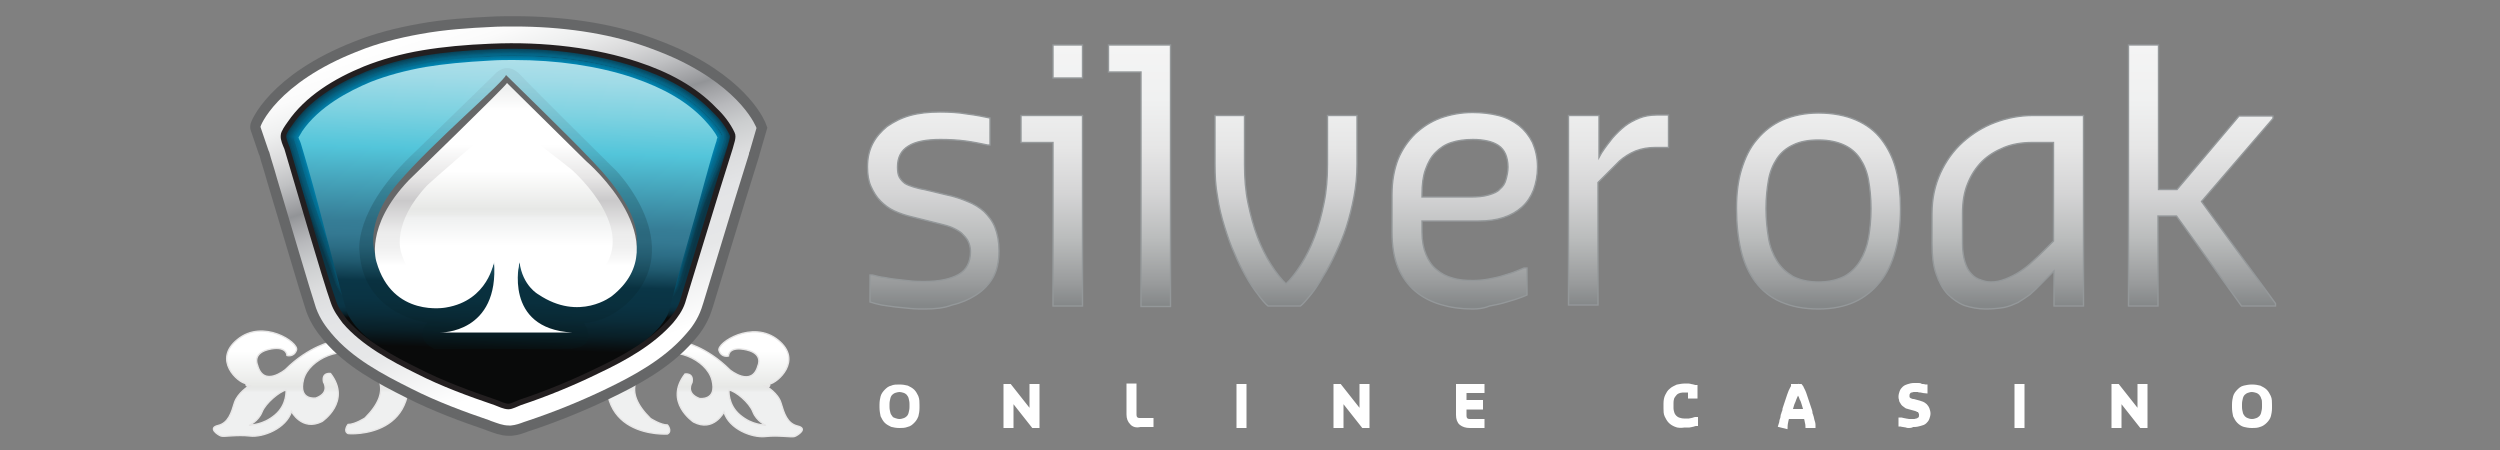 <svg id="Layer_4" xmlns="http://www.w3.org/2000/svg" viewBox="0 0 500 90"><rect x="0" y="0" width="500" height="90" fill="#808080" stroke="none"/><style>.st73{fill:#fff;stroke:#fff;stroke-miterlimit:10}</style><linearGradient id="SVGID_1_" gradientUnits="userSpaceOnUse" x1="62.208" y1="87.294" x2="62.208" y2="66.328"><stop offset=".423" stop-color="#eff0f0"/><stop offset=".442" stop-color="#eaebea"/><stop offset=".472" stop-color="#e7e8e6"/><stop offset=".813" stop-color="#fff"/></linearGradient><path d="M80.8 70l-14.2-2-.1.3s-4.7.9-9.4 5.6c0 0-4.4 3.7-5.6-.9 0 0-1.1-2.3 2.2-3.1 3.3-.8 3.7.8 3.7 1.2 0 0 1.4.4 1.9-1.1s-6.7-6.3-11.8-2.1c-5.1 4.1.2 8.7 1.7 8.8 0 0-.2.6.6.5 0 0-2.2 1.3-2.9 3.3-.6 2-1.2 4.1-3.3 4.6-2.1.5 0 1.9.6 2.1.6.2 3.2-.3 5.8 0 2.6.3 7.2-1.5 8.3-4.9 0 0 2.1 4 6.1 2 0 0 6-4 1.7-9.6 0 0-1.8-.3-1.4 1.7 0 0 1.4 2.1-1.5 3.2 0 0-3.6.6-2.5-3.7 1.1-4.2 8.2-7.1 11.4-4.3 3.3 2.8 6.7 6.2.9 12 0 0-2 1.3-3.4 1.3 0 0-1 1.3 0 1.8 0 .1 16.2 1.2 11.2-16.7zM55 83c-2.5 2.1-4.8 1.9-5.2 2.1 0 0 1.9-.9 2.6-2.7.7-1.8 3.5-4.1 4.8-4.4 0 0 .3 2.9-2.2 5z" fill="url(#SVGID_1_)" stroke="#e7e6e6" stroke-width=".278" stroke-miterlimit="10"/><linearGradient id="SVGID_2_" gradientUnits="userSpaceOnUse" x1="140.819" y1="87.294" x2="140.819" y2="66.328"><stop offset=".423" stop-color="#eff0f0"/><stop offset=".442" stop-color="#eaebea"/><stop offset=".472" stop-color="#e7e8e6"/><stop offset=".813" stop-color="#fff"/></linearGradient><path d="M133.5 86.8c1-.6 0-1.8 0-1.8-1.4 0-3.4-1.3-3.4-1.3-5.9-5.8-2.4-9.2.9-12 3.3-2.8 10.3.1 11.4 4.3 1.1 4.2-2.5 3.7-2.5 3.7-2.9-1.1-1.5-3.2-1.5-3.2.4-2-1.4-1.7-1.4-1.7-4.3 5.6 1.7 9.6 1.7 9.6 4 2.1 6.1-2 6.1-2 1 3.4 5.6 5.2 8.3 4.9 2.6-.3 5.2.2 5.8 0 .6-.2 2.8-1.6.6-2.1-2.1-.5-2.7-2.6-3.3-4.6-.6-2-2.9-3.3-2.9-3.3.9.2.6-.5.6-.5 1.5-.2 6.8-4.7 1.7-8.8-5.1-4.1-12.3.6-11.8 2.1s1.9 1.1 1.9 1.1c0-.4.3-2 3.7-1.2 3.3.8 2.2 3.1 2.2 3.1-1.2 4.5-5.6.9-5.6.9-4.8-4.8-9.4-5.6-9.4-5.6l-.1-.3-14.2 2c-5.1 17.8 11.2 16.7 11.2 16.7zm12.3-8.8c1.3.2 4.1 2.5 4.8 4.4.7 1.8 2.6 2.7 2.6 2.7-.5-.2-2.7 0-5.2-2.1s-2.2-5-2.2-5z" fill="url(#SVGID_2_)" stroke="#e7e6e6" stroke-width=".278" stroke-miterlimit="10"/><path d="M71.7 10.2c3.7-1.5 7.9-2.6 12.4-3.4 4.9-.9 9.8-1.2 14-1.4 1.6-.1 3.2-.1 4.8-.1 9.4 0 18.4 1.3 25.9 3.9 2.3.8 4.3 1.6 6.3 2.5 13.5 6.3 16.2 13.9 16.2 13.9l-1.4 4.8c-.1.1-.1.3-.1.4-1.5 4.7-4 12.9-6 19.5-2.1 6.8-3.2 10.6-3.5 11.4-.8 2.3-2.1 4-3.1 5.1-4.4 5.1-10.6 8.4-16 11-5.4 2.6-10.7 4.7-15.8 6.4-.2.1-.4.1-.6.2-.8.3-1.6.6-2.6.7h-.4c-1.3 0-2.4-.5-3.3-.8-.2-.1-.4-.1-.5-.2-5-1.7-10.7-3.8-15.8-6.4-5.8-2.9-11.8-6.1-15.9-11-1.1-1.3-2.3-2.9-3.1-5.1C62 58 57.9 44 55.4 35.7c-.6-2.2-1.2-3.9-1.5-5.1 0-.1-.1-.3-.2-.5l-1.6-4.7c-.2.1 3.1-8.8 19.6-15.2z" fill="#666768" stroke="#666768" stroke-width="4.128" stroke-miterlimit="10"/><linearGradient id="SVGID_3_" gradientUnits="userSpaceOnUse" x1="93.714" y1="2.841" x2="118.981" y2="79.736"><stop offset="0" stop-color="#fff"/><stop offset=".066" stop-color="#fbfbfb"/><stop offset=".131" stop-color="#eff0f0"/><stop offset=".195" stop-color="#dcdcdd"/><stop offset=".26" stop-color="#c0c1c3"/><stop offset=".323" stop-color="#9d9ea1"/><stop offset=".34" stop-color="#929497"/><stop offset=".358" stop-color="#9e9fa2"/><stop offset=".409" stop-color="#b8b9bc"/><stop offset=".465" stop-color="#cccecf"/><stop offset=".528" stop-color="#dbdcdd"/><stop offset=".603" stop-color="#e3e4e6"/><stop offset=".725" stop-color="#e6e7e8"/><stop offset=".907" stop-color="#fff"/></linearGradient><path d="M71.7 10.2c3.7-1.5 7.9-2.6 12.4-3.4 4.9-.9 9.8-1.2 14-1.4 1.6-.1 3.2-.1 4.8-.1 9.4 0 18.4 1.3 25.9 3.9 2.3.8 4.3 1.6 6.3 2.5 13.5 6.3 16.2 13.9 16.2 13.9l-1.4 4.8c-.1.1-.1.3-.1.4-1.5 4.7-4 12.9-6 19.5-2.1 6.8-3.2 10.6-3.5 11.4-.8 2.3-2.1 4-3.1 5.1-4.4 5.1-10.6 8.4-16 11-5.4 2.6-10.7 4.7-15.8 6.4-.2.1-.4.1-.6.2-.8.3-1.6.6-2.6.7h-.4c-1.3 0-2.4-.5-3.3-.8-.2-.1-.4-.1-.5-.2-5-1.7-10.7-3.8-15.8-6.4-5.8-2.9-11.8-6.1-15.9-11-1.1-1.3-2.3-2.9-3.1-5.1C62 58 57.9 44 55.4 35.7c-.6-2.2-1.2-3.9-1.5-5.1 0-.1-.1-.3-.2-.5l-1.6-4.7c-.2.1 3.1-8.8 19.6-15.2z" fill="url(#SVGID_3_)"/><path d="M146.4 26.7c-.8-1.7-2.1-3.4-3.5-4.7-4-4.2-9.4-7.1-15.5-9.1-8.1-2.7-18.4-4.1-29.3-3.6-4.9.2-9.3.6-13.5 1.3-4.2.7-8.1 1.8-11.6 3.2-5.9 2.4-11.6 5.9-15 10.9-.5.7-1.3 1.8-1.3 2.4-.1.7.4 1.8.7 2.5 1.7 5.7 7.7 26.4 9.3 30.8.5 1.5 1.4 2.7 2.3 3.9 3.7 4.3 9.4 7.4 14.7 10 4.7 2.4 10.1 4.4 15.4 6.2.8.3 1.8.8 2.6.8.6 0 1.5-.5 2.3-.8 5.4-1.8 10.7-4 15.4-6.3 5.5-2.6 10.9-5.6 14.8-10 .9-1.1 1.8-2.3 2.3-3.8.5-1.5 6.7-22.1 9.5-30.8.2-.9.8-2.2.4-2.9z" fill="#0a3647"/><g fill="none"><path d="M101.5 77.1c-.5 0-1.2-.3-1.7-.5-.2-.1-.4-.2-.7-.3-4.6-1.6-10.4-3.7-15.3-6.2-5.4-2.7-11-5.7-14.6-10-.9-1-1.8-2.2-2.3-3.8-1.2-3.6-5.3-13.4-7.7-21.7-.6-2.2-1.2-4-1.5-5.2-.1-.2-.1-.5-.2-.7-.2-.6-.5-1.2-.4-1.7 0-.5.7-1.5 1.2-2.1l.1-.2c3.8-5.5 10.2-8.9 14.9-10.8 3.5-1.4 7.3-2.5 11.6-3.2 3.7-.7 7.8-1 13.5-1.3 1.5-.1 3-.1 4.6-.1 9 0 17.5 1.3 24.6 3.7 6.6 2.2 11.7 5.2 15.4 9 1.6 1.7 2.8 3.3 3.4 4.7.2.5-.1 1.4-.3 2.2-.1.2-.1.4-.2.5-1.5 4.7-4 9-6 15.6-1.7 5.7-3.2 10.5-3.5 11.2-.6 1.6-1.6 2.9-2.3 3.7-3.9 4.5-9.3 7.5-14.7 10-5.3 2.5-10.5 4.6-15.4 6.2-.3.1-.6.2-.8.3-.5.2-1.1.4-1.4.4-.2.3-.2.3-.3.3z" stroke="#0a3647" stroke-width=".278"/><path d="M57.1 27.1c0-.4.6-1.3 1.1-2l.1-.1.1-.2c3.7-5.3 9.7-8.7 14.4-10.6.2-.1.3-.1.5-.2 3.3-1.3 7.1-2.4 11.1-3.1.1 0 .3-.1.4-.1 3.7-.7 7.8-1 13.5-1.3 1.5-.1 3-.1 4.6-.1 9 0 17.5 1.3 24.6 3.7 6.6 2.2 11.6 5.2 15.4 9 1.4 1.4 2.4 2.8 3.1 4 .1.2.2.4.3.7.1.2.1.4.1.7-.1.5-.2 1-.4 1.5-.1.2-.1.4-.2.5-1.5 4.7-4 8.9-6 15.5-1.7 5.6-3.2 10.5-3.5 11.2l-.3.6c-.6 1.3-1.4 2.4-2 3.1-3.9 4.5-9.3 7.4-14.7 10-5.3 2.5-10.4 4.6-15.4 6.2-.3.1-.5.2-.8.3-.2.1-.3.1-.5.2-.4.1-.7.2-.9.3h-.1c-.2 0-.5 0-.7-.1-.3-.1-.5-.2-.8-.3-.1 0-.1-.1-.2-.1-.2-.1-.4-.2-.7-.3-4.6-1.6-10.4-3.7-15.3-6.2-5.4-2.7-11-5.7-14.6-10-.7-.9-1.5-1.8-2-3-.1-.2-.2-.5-.3-.8-1.2-3.6-5.3-13.4-7.7-21.7-.6-2.2-1.2-4-1.5-5.1-.1-.2-.1-.4-.2-.7v-.1c-.1-.3-.2-.7-.3-1-.2 0-.2-.2-.2-.4z" stroke="#0a3849" stroke-width=".278"/><path d="M57.1 27.1c0-.4.6-1.3 1.1-1.9l.1-.1.1-.2c3.6-5.3 9.7-8.7 14.4-10.6.2-.1.3-.1.5-.2 3.3-1.3 7.1-2.4 11.1-3.1.1 0 .3-.1.4-.1 3.7-.6 7.8-1 13.5-1.3 1.5-.1 3-.1 4.5-.1 9 0 17.5 1.3 24.6 3.7 6.6 2.2 11.6 5.2 15.3 9 1.4 1.4 2.4 2.8 3.1 4 .1.2.2.4.3.7.1.2.1.4.1.7-.1.5-.2 1-.4 1.5-.1.2-.1.4-.2.5-1.5 4.7-4 8.9-6 15.5-1.7 5.6-3.2 10.5-3.4 11.2l-.3.6c-.6 1.3-1.4 2.4-2 3.1-3.9 4.5-9.3 7.4-14.6 9.9-5.3 2.5-10.4 4.6-15.3 6.2-.3.1-.5.2-.8.3-.2.1-.3.1-.5.2-.4.1-.7.2-.9.3h-.1c-.2 0-.5 0-.7-.1-.3-.1-.5-.2-.8-.3-.1 0-.1-.1-.2-.1l-.6-.3c-4.5-1.6-10.4-3.7-15.3-6.2-5.4-2.7-10.9-5.7-14.5-9.9-.7-.9-1.5-1.8-2-3-.1-.2-.2-.5-.3-.8-1.2-3.6-5.3-13.4-7.7-21.7-.6-2.2-1.2-4-1.5-5.1-.1-.2-.1-.4-.2-.7v-.1c-.1-.3-.2-.7-.3-1-.4-.1-.5-.3-.5-.5z" stroke="#0a394b" stroke-width=".278"/><path d="M57.2 27.1c0-.4.6-1.3 1.1-1.9l.1-.1.1-.2c3.6-5.3 9.7-8.6 14.4-10.6.2-.1.3-.1.5-.2 3.3-1.3 7.1-2.4 11.1-3.1.1 0 .3 0 .4-.1 3.7-.6 7.7-1 13.5-1.3 1.5-.1 3-.1 4.5-.1 9 0 17.4 1.3 24.6 3.6 6.6 2.2 11.6 5.2 15.3 9 1.4 1.4 2.4 2.8 3.1 4 .1.2.2.5.3.7.1.2.1.4.1.7-.1.5-.2 1-.4 1.5-.1.2-.1.4-.2.5-1.5 4.7-4 8.9-6 15.5-1.7 5.6-3.2 10.4-3.4 11.2l-.3.6c-.6 1.3-1.4 2.3-2 3.1-3.9 4.5-9.3 7.4-14.6 9.9-5.2 2.5-10.4 4.6-15.3 6.2-.3.1-.5.2-.8.3-.2.1-.3.1-.5.2-.4.1-.7.2-.9.3h-.1c-.2 0-.4 0-.7-.1-.3-.1-.5-.2-.8-.3-.1 0-.1-.1-.2-.1l-.6-.3c-4.5-1.6-10.4-3.7-15.3-6.2-5.7-2.5-11.2-5.5-14.8-9.8-.7-.9-1.5-1.8-2-3-.1-.2-.2-.5-.3-.8-1.2-3.6-5.3-13.4-7.7-21.6-.6-2.2-1.2-3.9-1.5-5.1-.1-.2-.1-.4-.2-.7v-.1c-.1-.3-.2-.7-.3-1-.2-.2-.2-.4-.2-.6z" stroke="#093b4d" stroke-width=".278"/><path d="M57.3 27.1c0-.4.6-1.3 1-1.9l.1-.1.1-.2c3.6-5.3 9.7-8.6 14.3-10.5.2-.1.3-.1.5-.2 3.3-1.3 7.1-2.4 11.1-3.1.1 0 .3 0 .4-.1 3.7-.6 7.7-1 13.4-1.3 1.5-.1 3-.1 4.5-.1 8.9 0 17.4 1.3 24.5 3.6 6.6 2.2 11.6 5.2 15.3 9 1.4 1.4 2.4 2.8 3.1 4 .1.2.2.5.3.7.1.2.1.4.1.7-.1.5-.2 1-.4 1.5-.1.2-.1.4-.2.5-1.5 4.6-4 8.9-6 15.4-1.7 5.6-3.2 10.4-3.4 11.2l-.3.6c-.6 1.3-1.4 2.3-2 3.1-3.9 4.5-9.3 7.4-14.6 9.9-5.2 2.5-10.4 4.6-15.3 6.2-.3.1-.5.2-.8.3-.2.1-.3.1-.5.2-.4.1-.7.2-.9.3h-.1c-.2 0-.4 0-.7-.1-.3-.1-.5-.2-.8-.3-.1 0-.1-.1-.2-.1-.2-.1-.4-.2-.6-.2-4.5-1.6-10.4-3.7-15.3-6.2-5.4-2.7-10.9-5.7-14.5-9.9-.7-.9-1.5-1.8-2-3-.1-.2-.2-.5-.3-.8-1.2-3.6-5.3-13.4-7.7-21.6-.6-2.1-1.2-3.9-1.5-5.1-.1-.2-.1-.4-.2-.7v-.1c-.1-.3-.2-.7-.3-1-.1-.2-.2-.4-.1-.6z" stroke="#093c50" stroke-width=".278"/><path d="M57.3 27.1c.1-.4.6-1.3 1-1.9l.1-.1.1-.2c3.6-5.3 9.7-8.6 14.3-10.5.2-.1.3-.1.5-.2 3.3-1.3 7-2.4 11.1-3.1.1 0 .3 0 .4-.1 3.7-.6 7.7-1 13.4-1.3 1.5-.1 3-.1 4.5-.1 8.9 0 17.4 1.3 24.5 3.6 6.6 2.2 11.6 5.1 15.3 9 1.4 1.4 2.4 2.7 3 4 .1.2.2.5.3.7.1.2.1.4.1.7-.1.5-.2 1-.4 1.5-.1.2-.1.4-.2.5-1.5 4.6-4 8.9-5.9 15.4-1.7 5.5-3.2 10.4-3.4 11.2-.1.2-.2.4-.2.6-.6 1.3-1.4 2.3-2 3.1-3.8 4.5-9.3 7.4-14.6 9.9-5.2 2.5-10.3 4.5-15.2 6.2-.3.1-.5.2-.8.3-.2.1-.3.1-.5.2-.3.1-.7.2-.9.3h-.1c-.2 0-.4 0-.7-.1-.3-.1-.5-.2-.8-.3-.1 0-.1-.1-.2-.1-.2-.1-.4-.2-.6-.2-4.5-1.6-10.4-3.7-15.3-6.2-5.5-2.7-11.1-5.7-14.7-9.9-.7-.9-1.4-1.8-2-3-.1-.2-.2-.5-.3-.8-1.2-3.6-5.3-13.4-7.7-21.6-.6-2.1-1.2-3.9-1.5-5.1-.1-.2-.1-.4-.2-.7v-.1c-.1-.3-.2-.7-.3-1-.1-.2-.1-.4-.1-.6z" stroke="#093e52" stroke-width=".278"/><path d="M57.4 27.1c.1-.4.6-1.3 1-1.9l.1-.1.1-.1c3.6-5.3 9.7-8.6 14.3-10.5.2-.1.3-.1.5-.2 3.3-1.3 7-2.4 11.1-3.1.1 0 .3 0 .4-.1 3.7-.6 7.7-1 13.4-1.3 1.5-.1 3-.1 4.5-.1 8.9 0 17.4 1.3 24.5 3.6 6.6 2.2 11.6 5.1 15.2 9 1.4 1.4 2.4 2.7 3 3.9.1.2.2.5.3.7.1.2.1.4 0 .7-.1.5-.2 1-.4 1.5-.1.2-.1.4-.2.5-1.5 4.6-3.9 8.8-5.9 15.3-1.7 5.5-3.2 10.3-3.4 11.1-.1.2-.2.4-.2.6-.6 1.3-1.4 2.3-2 3.1-3.8 4.5-9.3 7.4-14.6 9.9-5.2 2.5-10.3 4.5-15.2 6.2-.3.1-.5.2-.8.3-.2.1-.3.1-.5.2-.3.1-.7.2-.9.3h-.1c-.2 0-.4 0-.7-.1-.3-.1-.5-.2-.8-.3-.1 0-.1-.1-.2-.1-.2-.1-.4-.2-.6-.2-4.5-1.6-10.4-3.7-15.3-6.2-5.4-2.7-10.9-5.7-14.5-9.9-.7-.9-1.4-1.8-2-3-.1-.2-.2-.5-.3-.8-1.2-3.6-5.3-13.4-7.7-21.6-.6-2.1-1.2-3.9-1.5-5.1-.1-.2-.1-.4-.2-.7v-.1c-.1-.3-.2-.7-.3-1-.1 0-.1-.2-.1-.4z" stroke="#094054" stroke-width=".278"/><path d="M57.4 27.2c.1-.4.6-1.3 1-1.8l.1-.1.1-.1c3.6-5.3 9.7-8.6 14.3-10.5.2-.1.3-.1.5-.2 3.3-1.3 7-2.4 11-3.1.1 0 .3 0 .4-.1 3.7-.6 7.7-1 13.4-1.3 1.5-.1 3-.1 4.5-.1 8.9 0 17.4 1.3 24.5 3.6 6.6 2.2 11.5 5.1 15.2 8.9 1.4 1.4 2.4 2.7 3 3.9.1.2.2.5.3.7.1.2.1.4 0 .7-.1.5-.2 1-.4 1.5-.1.2-.1.4-.2.5-1.5 4.6-3.9 8.8-5.9 15.3-1.7 5.5-3.1 10.3-3.4 11.1-.1.2-.2.4-.2.6-.5 1.3-1.3 2.3-2 3.1-3.8 4.4-9.3 7.4-14.5 9.9-5.2 2.5-10.3 4.5-15.2 6.2-.3.1-.5.2-.8.3-.2.1-.3.1-.5.2-.3.1-.7.2-.9.3h-.1c-.2 0-.4 0-.7-.1-.3-.1-.5-.2-.8-.3-.1 0-.1-.1-.2-.1-.2-.1-.4-.2-.6-.2-4.5-1.6-10.4-3.7-15.3-6.2-5.4-2.7-10.9-5.7-14.5-9.9-.7-.9-1.4-1.8-2-3-.1-.2-.2-.5-.3-.8-1.2-3.6-5.2-13.3-7.6-21.5-.6-2.1-1.1-3.9-1.5-5.1-.1-.2-.1-.4-.2-.7v-.1c-.1-.3-.2-.7-.3-1-.1-.2-.2-.4-.2-.5z" stroke="#094156" stroke-width=".278"/><path d="M57.5 27.2c.1-.4.6-1.3 1-1.8l.1-.1.1-.1c3.6-5.3 9.7-8.6 14.3-10.5.2-.1.3-.1.5-.2 3.3-1.3 7-2.4 11-3.1.1 0 .3 0 .4-.1 3.7-.6 7.7-1 13.4-1.3 1.5-.1 3-.1 4.5-.1 8.9 0 17.4 1.3 24.5 3.6 6.6 2.2 11.5 5.1 15.2 8.9 1.4 1.4 2.4 2.7 3 3.9.1.2.2.5.2.7.1.2.1.4 0 .7-.1.5-.2 1-.4 1.5-.1.2-.1.4-.2.5-1.5 4.6-3.9 8.8-5.9 15.3-1.7 5.5-3.1 10.3-3.4 11.1-.1.2-.2.4-.2.6-.5 1.3-1.3 2.3-2 3.1-3.8 4.4-9.2 7.4-14.5 9.8-5.2 2.4-10.3 4.5-15.1 6.2-.3.1-.5.2-.8.3-.2.1-.3.1-.5.2-.3.1-.7.2-.9.3h-.1c-.2 0-.4 0-.7-.1-.3-.1-.5-.2-.8-.3-.1 0-.1-.1-.2-.1-.2-.1-.4-.2-.6-.2-4.5-1.6-10.4-3.7-15.3-6.2-5.4-2.7-11-5.7-14.5-9.8-.7-.9-1.4-1.8-2-3-.1-.2-.2-.5-.3-.8-1.2-3.6-5.3-13.4-7.7-21.5-.6-2.1-1.1-3.9-1.5-5-.1-.2-.1-.4-.2-.7v-.1c-.1-.3-.2-.7-.3-1-.1-.2-.1-.5-.1-.6z" stroke="#084358" stroke-width=".278"/><path d="M57.6 27.2c.1-.4.6-1.2 1-1.8l.1-.1.1-.1c3.6-5.3 9.7-8.6 14.3-10.5.2-.1.3-.1.5-.2 3.3-1.3 7-2.3 11-3.1.1 0 .3 0 .4-.1 3.7-.6 7.7-1 13.4-1.3 1.5-.1 3-.1 4.5-.1 8.9 0 17.4 1.3 24.4 3.6 6.6 2.2 11.5 5.1 15.2 8.9 1.4 1.4 2.4 2.7 3 3.9.1.2.2.5.2.7.1.2.1.4 0 .7-.1.5-.2 1-.4 1.5-.1.2-.1.4-.2.5-1.5 4.6-3.9 8.8-5.9 15.2-1.7 5.5-3.1 10.2-3.4 11.1-.1.2-.2.4-.2.6-.5 1.2-1.3 2.3-2 3.1-3.8 4.4-9.2 7.3-14.5 9.8-5.2 2.4-10.3 4.5-15.1 6.1-.3.1-.5.2-.8.3-.2.1-.3.1-.5.2-.3.1-.7.2-.9.3h-.1c-.2 0-.4 0-.7-.1-.3-.1-.5-.2-.8-.3-.1 0-.1-.1-.2-.1-.2-.1-.4-.2-.6-.2-4.5-1.6-10.4-3.7-15.3-6.2-5.4-2.5-10.9-5.5-14.5-9.7-.7-.9-1.4-1.8-2-3-.1-.2-.2-.5-.3-.8-1.2-3.6-5.3-13.4-7.7-21.5-.6-2.1-1.1-3.9-1.5-5-.1-.2-.1-.4-.2-.7v-.1c-.1-.3-.2-.7-.3-1 0-.1-.1-.3 0-.5z" stroke="#08445a" stroke-width=".278"/><path d="M57.6 27.2c.1-.4.6-1.2 1-1.8l.1-.1.1-.1c3.6-5.2 9.7-8.6 14.3-10.4.2-.1.3-.1.5-.2 3.3-1.3 7-2.3 11-3.1.1 0 .3 0 .4-.1 3.7-.6 7.7-1 13.3-1.3 1.5-.1 3-.1 4.5-.1 8.9 0 17.3 1.3 24.4 3.6 6.5 2.2 11.5 5.1 15.1 8.9 1.4 1.4 2.4 2.7 3 3.9.1.2.2.5.2.7.1.2.1.4 0 .7-.1.5-.2 1-.4 1.5-.1.2-.1.4-.2.5-1.5 4.6-3.9 8.8-5.9 15.2-1.7 5.4-3.1 10.2-3.4 11.1-.1.2-.2.5-.2.6-.5 1.2-1.3 2.3-2 3.1-3.8 4.4-9.2 7.3-14.5 9.8-5.2 2.4-10.2 4.5-15.1 6.1-.3.1-.5.2-.8.3-.2.1-.3.1-.5.2-.3.1-.7.2-.9.3h-.1c-.2 0-.4 0-.7-.1-.3-.1-.5-.2-.8-.3-.1 0-.1-.1-.2-.1-.2-.1-.4-.2-.6-.2-4.5-1.6-10.4-3.7-15.2-6.2-5.3-2.7-10.9-5.7-14.4-9.8-.7-.9-1.4-1.8-2-3-.1-.2-.2-.5-.3-.8-1.2-3.6-5.3-13.3-7.7-21.5-.6-2.1-1.1-3.9-1.5-5-.1-.2-.1-.4-.2-.7v-.1c-.1-.3-.2-.7-.3-1v-.5z" stroke="#08465c" stroke-width=".277"/><path d="M57.7 27.2c.1-.4.6-1.2 1-1.8l.1-.1.1-.1c3.6-5.2 9.7-8.5 14.2-10.4.2-.1.3-.1.5-.2 3.3-1.3 7-2.3 11-3.1.1 0 .3 0 .4-.1 3.7-.6 7.7-1 13.3-1.3 1.5-.1 3-.1 4.5-.1 8.9 0 17.3 1.3 24.4 3.6 6.5 2.2 11.5 5.1 15.1 8.9 1.3 1.4 2.4 2.7 3 3.9.1.2.2.5.2.7.1.2.1.4 0 .7-.1.5-.2 1-.4 1.5-.1.2-.1.4-.2.5-1.5 4.5-3.9 8.7-5.9 15.2-1.6 5.4-3.1 10.2-3.4 11.1-.1.2-.2.5-.2.6-.5 1.2-1.3 2.3-2 3-3.8 4.4-9.2 7.3-14.5 9.8-5.2 2.4-10.2 4.5-15 6.1-.3.1-.5.2-.8.3-.2.1-.3.1-.5.2-.3.1-.7.2-.9.3h-.1c-.2 0-.4 0-.7-.1-.3-.1-.5-.2-.8-.3-.1 0-.1-.1-.2-.1-.2-.1-.4-.2-.6-.2-4.5-1.6-10.3-3.7-15.2-6.1-5.3-2.7-10.8-5.6-14.4-9.8-.7-.9-1.4-1.8-1.9-3-.1-.2-.2-.5-.3-.8-1.3-3.6-5.3-13.3-7.7-21.5-.6-2.1-1.1-3.8-1.5-5-.1-.2-.1-.4-.2-.7v-.1c-.1-.3-.2-.7-.3-1-.1-.1-.1-.3-.1-.5z" stroke="#08475f" stroke-width=".277"/><path d="M57.7 27.2c.1-.4.6-1.2 1-1.7l.1-.1.1-.1c3.6-5.2 9.6-8.5 14.2-10.4.2-.1.3-.1.5-.2 3.3-1.3 7-2.3 11-3.1.1 0 .3 0 .4-.1 3.7-.6 7.7-1 13.3-1.3 1.5-.1 3-.1 4.5-.1 8.9 0 17.3 1.3 24.4 3.6 6.5 2.2 11.5 5.1 15.1 8.9 1.3 1.4 2.4 2.7 3 3.9.1.2.1.5.2.7.1.2 0 .4 0 .7-.1.5-.3 1-.4 1.5-.1.2-.1.4-.2.5-1.5 4.5-3.9 8.7-5.9 15.1-1.6 5.4-3.1 10.1-3.4 11-.1.2-.2.5-.2.6-.5 1.2-1.3 2.2-2 3-3.8 4.4-9.2 7.3-14.4 9.8-5.1 2.4-10.2 4.5-15 6.1-.3.1-.5.2-.8.3-.2.1-.3.1-.5.2-.3.1-.7.2-.9.3H101c-.3-.1-.5-.2-.8-.3-.1 0-.1-.1-.2-.1-.2-.1-.4-.2-.6-.2-4.6-1.6-10.4-3.7-15.3-6.2-5.3-2.7-10.8-5.6-14.4-9.8-.7-.9-1.4-1.8-1.9-3-.1-.2-.2-.5-.3-.8-1.3-3.7-5.3-13.3-7.7-21.5-.6-2.1-1.1-3.8-1.5-5-.1-.2-.1-.4-.2-.7v-.1c-.1-.3-.2-.7-.3-1 0 0-.1-.2-.1-.4z" stroke="#084961" stroke-width=".277"/><path d="M57.8 27.2c.1-.4.6-1.2 1-1.7l.1-.1.1-.1c3.6-5.2 9.6-8.5 14.2-10.4.2-.1.3-.1.5-.2 3.3-1.3 7-2.3 11-3 .1 0 .3 0 .4-.1 3.7-.6 7.7-1 13.3-1.3 1.5-.1 3-.1 4.5-.1 8.9 0 17.3 1.3 24.3 3.6 6.5 2.2 11.4 5.1 15.1 8.9 1.3 1.4 2.3 2.7 3 3.9.1.2.1.5.2.7.1.2 0 .4 0 .7-.1.5-.3 1-.4 1.5-.1.2-.1.4-.2.5-1.5 4.5-3.9 8.7-5.8 15.1-1.6 5.4-3.1 10.1-3.4 11-.1.2-.2.5-.2.6-.5 1.2-1.3 2.2-2 3-3.8 4.4-9.2 7.3-14.4 9.8-5.1 2.4-10.2 4.5-15 6.1-.3.1-.5.2-.8.3-.2.1-.3.1-.5.2-.3.1-.7.2-.9.3H101.1c-.3-.1-.5-.2-.8-.3-.1 0-.1-.1-.2-.1-.2-.1-.4-.2-.6-.2-4.7-1.8-10.5-3.9-15.4-6.3-5.3-2.7-10.8-5.6-14.3-9.8-.7-.9-1.4-1.8-1.9-3-.1-.2-.2-.5-.3-.8-1.3-3.7-5.2-13.3-7.6-21.4-.6-2.1-1.1-3.8-1.5-5-.1-.2-.1-.4-.2-.7v-.1c-.1-.3-.2-.7-.3-1-.2-.1-.2-.3-.2-.5z" stroke="#074b63" stroke-width=".277"/><path d="M57.8 27.2c.1-.4.6-1.2 1-1.7l.1-.1.1-.1c3.6-5.2 9.6-8.5 14.2-10.4.2-.1.3-.1.5-.2 3.3-1.3 7-2.3 11-3 .1 0 .3 0 .4-.1 3.7-.6 7.6-1 13.3-1.3 1.5-.1 3-.1 4.5-.1 8.9 0 17.3 1.2 24.3 3.6 6.5 2.2 11.4 5.1 15 8.8 1.3 1.4 2.3 2.7 3 3.9.1.2.1.5.2.7v.7c-.1.5-.3 1-.4 1.5-.1.2-.1.4-.2.5-1.5 4.5-3.9 8.7-5.8 15-1.6 5.3-3.1 10.1-3.4 11-.1.2-.2.5-.2.6-.5 1.2-1.3 2.2-2 3-3.8 4.4-9.2 7.3-14.4 9.8-5.1 2.4-10.1 4.5-15 6.1-.3.1-.5.2-.8.3-.2.1-.3.1-.5.2-.3.1-.7.2-.9.3H101c-.3-.1-.5-.2-.8-.3-.1 0-.1-.1-.2-.1-.2-.1-.4-.2-.6-.2-4.5-1.6-10.4-3.7-15.2-6.2-5.3-2.7-10.8-5.6-14.3-9.8-.7-.9-1.4-1.8-1.9-3-.1-.2-.2-.5-.3-.8-1.3-3.7-5.2-13.3-7.6-21.4-.6-2.1-1.1-3.8-1.5-5-.1-.2-.1-.4-.2-.7v-.1c-.1-.3-.2-.7-.3-1-.2 0-.2-.2-.3-.4z" stroke="#074c65" stroke-width=".277"/><path d="M57.9 27.2c.1-.4.6-1.2.9-1.7l.1-.1.1-.1c3.6-5.2 9.6-8.5 14.2-10.4.2-.1.3-.1.5-.2 3.3-1.3 7-2.3 10.9-3 .1 0 .3 0 .4-.1 3.7-.6 7.6-1 13.3-1.3 1.5-.1 3-.1 4.5-.1 8.9 0 17.3 1.2 24.3 3.6 6.5 2.2 11.4 5.1 15 8.8 1.3 1.4 2.3 2.7 3 3.9.1.2.1.5.2.7v.7c-.1.5-.3 1-.4 1.5-.1.2-.1.4-.2.5-1.5 4.5-3.9 8.7-5.8 15-1.6 5.3-3.1 10-3.4 11-.1.2-.2.5-.2.6-.5 1.2-1.3 2.2-2 3-3.8 4.4-9.1 7.3-14.4 9.7-5.1 2.4-10.1 4.5-14.9 6.1-.3.1-.5.2-.8.3-.2.1-.3.1-.5.2-.3.1-.7.2-.9.3H101c-.3-.1-.5-.2-.8-.3-.1 0-.1-.1-.2-.1-.2-.1-.4-.2-.6-.2-4.5-1.6-10.3-3.7-15.2-6.1-5.3-2.7-10.8-5.6-14.3-9.8-.7-.9-1.4-1.8-1.9-3-.1-.2-.2-.5-.3-.8-1.3-3.7-5.2-13.3-7.6-21.4-.6-2.1-1.1-3.8-1.5-4.9-.1-.2-.1-.4-.2-.7v-.1c-.1-.3-.2-.7-.3-1-.1-.1-.2-.3-.2-.5z" stroke="#074e67" stroke-width=".277"/><path d="M58 27.2c.1-.4.6-1.2.9-1.7l.1-.1.1-.1c3.6-5.2 9.6-8.5 14.2-10.3.2-.1.3-.1.5-.2 3.3-1.3 7-2.3 10.9-3 .1 0 .3 0 .4-.1 3.7-.6 7.6-1 13.2-1.3 1.5-.1 3-.1 4.5-.1 8.9 0 17.3 1.2 24.3 3.6 6.5 2.2 11.4 5.1 15 8.8 1.3 1.4 2.3 2.7 3 3.8.1.2.1.5.2.7v.7c-.1.5-.3 1-.4 1.5-.1.2-.1.4-.2.5-1.5 4.5-3.9 8.6-5.8 15-1.6 5.3-3 10-3.4 11-.1.2-.2.5-.2.6-.5 1.2-1.3 2.2-2 3-3.8 4.4-9.1 7.3-14.4 9.7-5.1 2.4-10.1 4.4-14.9 6.1-.3.1-.5.2-.8.3-.2.1-.3.1-.5.2-.3.1-.7.2-.9.3H101c-.2-.1-.5-.2-.8-.3-.1 0-.1-.1-.2-.1-.2-.1-.4-.2-.6-.2-4.5-1.6-10.3-3.7-15.2-6.1-5.3-2.7-10.8-5.6-14.3-9.7-.7-.9-1.4-1.8-1.9-3-.1-.2-.2-.5-.3-.8-1.3-3.7-5.2-13.3-7.6-21.4-.6-2-1.1-3.8-1.5-4.9-.1-.2-.1-.4-.2-.7v-.1c-.1-.3-.2-.6-.3-1-.1-.2-.1-.4-.1-.6z" stroke="#074f69" stroke-width=".277"/><path d="M58 27.2c.1-.4.6-1.2.9-1.6l.1-.1.1-.1c3.6-5.2 9.6-8.5 14.1-10.3.2-.1.3-.1.5-.2 3.3-1.3 7-2.3 10.9-3 .1 0 .3 0 .4-.1 3.7-.6 7.6-1 13.2-1.3 1.5-.1 3-.1 4.5-.1 8.9 0 17.2 1.2 24.3 3.6 6.5 2.2 11.4 5.1 15 8.8 1.3 1.4 2.3 2.7 3 3.8.1.2.1.5.1.7v.7c-.1.5-.3 1-.4 1.5-.1.2-.1.4-.2.5-1.5 4.5-3.9 8.6-5.8 14.9-1.6 5.3-3 10-3.4 11-.1.2-.2.5-.2.6-.5 1.2-1.2 2.2-2 3-3.8 4.4-9.1 7.3-14.3 9.7-5.1 2.4-10.1 4.4-14.9 6.1-.3.1-.5.2-.8.3-.2.1-.3.1-.5.2-.3.1-.7.2-.9.3H100.9c-.2-.1-.5-.2-.8-.3-.1 0-.1-.1-.2-.1-.2-.1-.4-.2-.6-.2-4.5-1.6-10.3-3.7-15.2-6.1-5.3-2.7-10.8-5.6-14.3-9.7-.8-.9-1.4-1.8-1.9-3-.1-.2-.2-.5-.3-.8-1.3-3.7-5.2-13.3-7.6-21.4-.6-2-1.1-3.8-1.5-4.9-.1-.2-.1-.4-.2-.7v-.1c-.1-.3-.2-.6-.3-1 .1-.2 0-.4 0-.6z" stroke="#07516b" stroke-width=".277"/><path d="M58.1 27.2c.1-.4.6-1.1.9-1.6l.1-.1.1-.1c3.6-5.2 9.6-8.5 14.1-10.3.2-.1.3-.1.5-.2 3.3-1.3 6.9-2.3 10.9-3 .1 0 .3 0 .4-.1 3.6-.6 7.6-1 13.2-1.3 1.5-.1 3-.1 4.5-.1 8.8 0 17.2 1.2 24.2 3.6 6.5 2.2 11.4 5 15 8.8 1.3 1.4 2.3 2.7 2.9 3.8.1.2.1.5.1.7v.7c-.1.5-.3 1-.4 1.5-.1.2-.1.3-.2.5-1.5 4.5-3.9 8.6-5.8 14.9-1.6 5.3-3 9.9-3.4 11-.1.2-.2.5-.2.6-.5 1.2-1.2 2.2-2 3-3.8 4.4-9.1 7.2-14.3 9.7-5.1 2.4-10.1 4.4-14.8 6-.3.1-.5.2-.8.3-.2.1-.3.1-.5.2l-.9.3H100.9c-.2-.1-.5-.2-.8-.3-.1 0-.1-.1-.2-.1-.2-.1-.4-.2-.6-.2-4.5-1.6-10.3-3.7-15.2-6.1-5.1-2.8-10.6-5.7-14.1-9.8-.8-.9-1.4-1.8-1.9-3-.1-.2-.2-.5-.3-.8-1.3-3.7-5.2-13.3-7.6-21.3-.6-2-1.1-3.7-1.4-4.9-.1-.2-.1-.4-.2-.7v-.1c-.1-.3-.2-.6-.3-1-.2-.1-.2-.3-.2-.5z" stroke="#06536d" stroke-width=".277"/><path d="M58.1 27.3c.1-.4.6-1.1.9-1.6l.1-.1.1-.1c3.6-5.2 9.6-8.4 14.1-10.3.2-.1.3-.1.5-.2 3.3-1.3 6.9-2.3 10.9-3 .1 0 .3 0 .4-.1 3.6-.6 7.6-1 13.2-1.3 1.5-.1 3-.1 4.5-.1 8.8 0 17.2 1.2 24.2 3.6 6.5 2.2 11.3 5 14.9 8.8 1.3 1.4 2.3 2.7 2.9 3.8.1.2.1.5.1.7v.7c-.1.5-.3 1-.4 1.4-.1.2-.1.3-.2.5-1.5 4.4-3.8 8.6-5.8 14.9-1.6 5.2-3 9.9-3.4 10.9-.1.2-.2.5-.2.6-.5 1.2-1.2 2.2-1.9 3-3.8 4.4-9.1 7.2-14.3 9.7-5.1 2.4-10 4.4-14.8 6-.3.1-.5.2-.8.3-.2.1-.3.1-.5.2l-.9.3H100.9c-.2-.1-.5-.2-.8-.3-.1 0-.1-.1-.2-.1-.2-.1-.4-.2-.6-.2-4.5-1.6-10.3-3.7-15.2-6.1-5.3-2.7-10.7-5.6-14.2-9.7-.8-.9-1.4-1.8-1.9-3-.1-.2-.2-.5-.3-.8-1.3-3.7-5.2-13.3-7.6-21.3-.6-2-1.1-3.7-1.4-4.9-.1-.2-.1-.4-.2-.7v-.1l-.3-.9c0-.2 0-.4-.1-.5z" stroke="#065470" stroke-width=".277"/><path d="M58.2 27.3c.1-.4.6-1.1.9-1.6l.1-.1.1-.1c3.6-5.2 9.6-8.4 14.1-10.3.2-.1.3-.1.5-.2 3.3-1.3 6.9-2.3 10.9-3 .1 0 .3 0 .4-.1 3.6-.6 7.6-1 13.2-1.3 1.5-.1 3-.1 4.5-.1 8.8 0 17.2 1.2 24.2 3.6 6.5 2.2 11.3 5 14.9 8.8 1.3 1.4 2.3 2.7 2.9 3.8.1.2.1.5.1.7v.7c-.1.5-.3 1-.4 1.4-.1.2-.1.3-.2.5-1.5 4.4-3.8 8.6-5.7 14.8-1.6 5.2-3 9.9-3.4 10.9-.1.3-.2.5-.2.6-.5 1.2-1.2 2.2-1.9 3-3.7 4.3-9.1 7.2-14.3 9.7-5.1 2.4-10 4.4-14.8 6-.3.1-.5.2-.8.3-.2.1-.3.1-.5.2l-.9.3H101.1c-.2-.1-.5-.2-.8-.3-.1 0-.1-.1-.2-.1-.2-.1-.4-.2-.6-.2-4.5-1.6-10.3-3.7-15.2-6.1-5.3-2.7-10.7-5.6-14.2-9.7-.8-.9-1.4-1.8-1.9-3-.1-.2-.2-.5-.3-.8-1.3-3.7-5.2-13.3-7.6-21.3-.6-2-1.1-3.7-1.4-4.9-.1-.2-.1-.4-.2-.7v-.1l-.3-.9c-.1-.1-.2-.3-.2-.4z" stroke="#065672" stroke-width=".277"/><path d="M58.3 27.3c.1-.4.6-1.1.9-1.6l.1-.1.1-.1c3.5-5.2 9.6-8.4 14.1-10.3.2-.1.3-.1.5-.2 3.3-1.3 6.9-2.3 10.9-3 .1 0 .3 0 .4-.1 3.6-.6 7.6-1 13.2-1.3 1.5-.1 3-.1 4.5-.1 8.8 0 17.2 1.2 24.2 3.6 6.4 2.2 11.3 5 14.9 8.7 1.3 1.4 2.3 2.7 2.9 3.8 0 .2.1.5.1.7v.7c-.1.5-.3 1-.4 1.4-.1.2-.1.3-.2.5-1.5 4.4-3.8 8.5-5.7 14.8-1.6 5.2-3 9.8-3.3 10.9-.1.3-.2.5-.2.6-.5 1.2-1.2 2.1-1.9 3-3.7 4.3-9.1 7.2-14.3 9.7-5 2.4-10 4.4-14.7 6-.3.1-.5.2-.8.3-.2.1-.3.1-.5.2l-.9.3H101.4c-.2-.1-.5-.2-.8-.3-.1 0-.1-.1-.2-.1-.2-.1-.4-.2-.6-.2-4.8-1.5-10.6-3.6-15.5-6.1-5.3-2.7-10.7-5.6-14.2-9.7-.8-.9-1.4-1.8-1.9-3-.1-.2-.2-.5-.3-.8-1.3-3.7-5.2-13.3-7.6-21.3-.6-2-1.1-3.7-1.4-4.9-.1-.2-.1-.4-.2-.7v-.1l-.3-.9c-.1.1-.1-.2-.1-.3z" stroke="#065774" stroke-width=".277"/><path d="M58.3 27.3c.1-.4.6-1.1.9-1.5l.1-.1.1-.1c3.5-5.2 9.5-8.4 14.1-10.2.2-.1.3-.1.5-.2 3.3-1.3 6.9-2.3 10.9-3 .1 0 .3 0 .4-.1 3.6-.6 7.6-1 13.1-1.3 1.5-.1 3-.1 4.5-.1 8.8 0 17.2 1.2 24.2 3.6 6.4 2.2 11.3 5 14.9 8.7 1.3 1.4 2.3 2.7 2.9 3.8 0 .2.1.5.1.7v.7c-.1.5-.3 1-.4 1.4-.1.2-.1.3-.2.5-1.5 4.4-3.8 8.5-5.7 14.8-1.6 5.2-3 9.8-3.3 10.9-.1.3-.2.5-.2.6-.5 1.1-1.2 2.1-1.9 3-3.7 4.3-9.1 7.2-14.3 9.6-5 2.4-10 4.4-14.7 6-.3.1-.5.2-.8.3-.2.1-.3.1-.5.2l-.9.3H101.3c-.2-.1-.5-.2-.8-.3-.1 0-.1-.1-.2-.1-.2-.1-.4-.2-.6-.2-4.7-1.7-10.5-3.8-15.3-6.2-5.3-2.7-10.7-5.6-14.2-9.7-.8-.9-1.4-1.8-1.9-3-.1-.2-.2-.5-.3-.8-1.3-3.7-5.2-13.3-7.6-21.3-.6-2-1.1-3.7-1.4-4.8-.1-.2-.1-.4-.2-.7v-.1l-.3-.9c-.1 0-.2-.2-.2-.4z" stroke="#065976" stroke-width=".277"/><path d="M58.4 27.3c.1-.4.6-1.1.9-1.5l.1-.1.1-.1c3.5-5.1 9.5-8.4 14-10.2.2-.1.3-.1.5-.2 3.3-1.3 6.9-2.3 10.8-3 .1 0 .3 0 .4-.1 3.6-.6 7.6-1 13.1-1.3 1.5-.1 3-.1 4.5-.1 8.8 0 17.2 1.2 24.1 3.6 6.4 2.2 11.3 5 14.8 8.7 1.3 1.4 2.3 2.6 2.9 3.8 0 .2.1.5.1.7v.7c-.1.5-.3 1-.4 1.4-.1.2-.1.3-.2.5-1.5 4.4-3.8 8.5-5.7 14.7-1.6 5.1-3 9.8-3.3 10.9-.1.3-.2.5-.2.6-.5 1.1-1.2 2.1-1.9 3-3.7 4.3-9 7.2-14.2 9.6-5 2.4-10 4.4-14.7 6-.3.1-.5.2-.8.3-.2.1-.3.1-.4.2l-.9.3H101.2c-.2-.1-.5-.2-.8-.3-.1 0-.1-.1-.2-.1-.2-.1-.4-.2-.6-.2-4.5-1.6-10.3-3.7-15.1-6.1-5.3-2.6-10.7-5.6-14.2-9.6-.8-.9-1.4-1.8-1.9-3-.1-.2-.2-.5-.3-.8-1.3-3.7-5.2-13.2-7.6-21.2-.6-2-1.1-3.7-1.4-4.8-.1-.2-.1-.4-.2-.7v-.1l-.3-.9c-.2-.2-.2-.4-.2-.6z" stroke="#055b78" stroke-width=".277"/><path d="M58.4 27.3c.1-.4.6-1.1.9-1.5l.1-.1.1-.1c3.5-5.1 9.5-8.4 14-10.2.2-.1.3-.1.5-.2 3.3-1.3 6.9-2.3 10.8-3 .1 0 .3 0 .4-.1 3.6-.6 7.6-1 13.1-1.3 1.5-.1 3-.1 4.5-.1 8.8 0 17.1 1.2 24.1 3.6 6.4 2.2 11.3 5 14.8 8.7 1.3 1.4 2.3 2.6 2.9 3.8 0 .2.1.5.1.7 0 .2 0 .4-.1.7-.1.5-.3 1-.4 1.4-.1.2-.1.3-.2.5-1.5 4.4-3.8 8.5-5.7 14.7-1.6 5.1-3 9.7-3.3 10.9-.1.3-.2.5-.2.6-.5 1.1-1.2 2.1-1.9 3-3.7 4.3-9 7.2-14.2 9.6-5 2.4-9.9 4.4-14.6 6-.3.1-.5.2-.8.3-.1.1-.3.1-.4.2l-.9.3H101.2c-.2-.1-.5-.2-.8-.3-.1 0-.1-.1-.2-.1-.2-.1-.4-.2-.6-.2-4.5-1.6-10.3-3.7-15.1-6.1-5.3-2.6-10.7-5.6-14.1-9.6-.8-.9-1.4-1.8-1.9-3-.1-.2-.2-.5-.3-.8-1.3-3.7-5.2-13.2-7.6-21.2-.6-2-1.1-3.7-1.4-4.8-.1-.2-.1-.4-.2-.6v-.1l-.3-.9c-.2-.3-.2-.5-.3-.7z" stroke="#055c7a" stroke-width=".277"/><path d="M58.5 27.3c.1-.4.6-1.1.9-1.5l.1-.1.1-.1c3.5-5.1 9.5-8.4 14-10.2.2-.1.3-.1.5-.2 3.2-1.3 6.9-2.3 10.8-3 .1 0 .3 0 .4-.1 3.6-.6 7.5-1 13.1-1.3 1.5-.1 3-.1 4.5-.1 8.8 0 17.1 1.2 24.1 3.6 6.4 2.2 11.2 5 14.8 8.7 1.3 1.4 2.3 2.6 2.9 3.8 0 .2 0 .5.1.7 0 .2 0 .4-.1.7-.1.5-.3 1-.4 1.4-.1.2-.1.3-.2.5-1.5 4.4-3.8 8.5-5.7 14.6-1.6 5.1-3 9.7-3.3 10.8-.1.3-.2.5-.2.6-.5 1.1-1.2 2.1-1.9 3-3.7 4.3-9 7.2-14.2 9.6-5 2.4-9.9 4.4-14.6 6-.3.1-.5.2-.8.3-.1.1-.3.1-.4.2l-.9.3h-.1c-.2 0-.4.1-.7 0-.2-.1-.5-.2-.8-.3-.1 0-.1-.1-.2-.1-.2-.1-.4-.2-.6-.2-4.5-1.6-10.3-3.7-15.1-6.1-5.3-2.6-10.7-5.6-14.1-9.6-.8-.9-1.4-1.8-1.9-3-.1-.2-.2-.5-.3-.8-1.3-3.8-5.2-13.2-7.6-21.2-.6-2-1.1-3.7-1.4-4.8-.1-.2-.1-.4-.2-.6v-.1l-.3-.9c-.2-.1-.3-.3-.3-.5z" stroke="#055e7c" stroke-width=".277"/><path d="M58.6 27.3c.1-.4.6-1 .9-1.5l.1-.1.1-.1c3.5-5.1 9.5-8.4 14-10.2.2-.1.3-.1.5-.2 3.2-1.3 6.9-2.3 10.8-3 .1 0 .3 0 .4-.1 3.6-.6 7.5-1 13.1-1.3 1.5-.1 3-.1 4.5-.1 8.8 0 17.1 1.2 24.1 3.6 6.4 2.1 11.2 5 14.8 8.7 1.3 1.4 2.3 2.6 2.9 3.8v.7c0 .2 0 .4-.1.7-.1.5-.3.9-.4 1.4-.1.2-.1.3-.2.5-1.5 4.3-3.8 8.4-5.7 14.6-1.5 5.1-2.9 9.7-3.3 10.8-.1.3-.2.5-.2.6-.5 1.1-1.1 2.1-1.9 3-3.7 4.3-9 7.1-14.2 9.6-5 2.4-9.9 4.4-14.6 6-.3.1-.5.2-.8.3-.1.1-.3.1-.4.2l-.9.3h-.1c-.2 0-.4.1-.6.1-.2-.1-.5-.2-.8-.3-.1 0-.1-.1-.2-.1-.2-.1-.4-.2-.6-.2-4.5-1.6-10.3-3.7-15.1-6.1-5.3-2.6-10.7-5.6-14.1-9.6-.8-.9-1.4-1.8-1.9-3-.1-.2-.2-.5-.3-.8-1.3-3.8-5.2-13.2-7.6-21.2-.6-2-1.1-3.6-1.4-4.8-.1-.2-.1-.4-.2-.6v-.1l-.3-.9c-.3-.2-.3-.4-.3-.6z" stroke="#055f7f" stroke-width=".277"/><path d="M58.6 27.3c.1-.4.6-1 .8-1.4l.1-.1.1-.1c3.5-5.1 9.5-8.3 14-10.2.2-.1.3-.1.5-.2 3.2-1.3 6.9-2.3 10.8-3 .1 0 .3 0 .4-.1 3.6-.6 7.5-1 13.1-1.3 1.5-.1 3-.1 4.5-.1 8.8 0 17.1 1.2 24.1 3.6 6.4 2.1 11.2 5 14.7 8.7 1.3 1.4 2.3 2.6 2.9 3.7v.7c0 .2 0 .4-.1.7-.1.5-.3.9-.4 1.4-.1.2-.1.3-.2.5-1.5 4.3-3.8 8.4-5.7 14.6-1.5 5-2.9 9.6-3.3 10.8-.1.3-.2.5-.2.6-.4 1.1-1.1 2.1-1.9 3-3.7 4.3-9 7.1-14.2 9.6-5 2.3-9.9 4.3-14.5 5.9-.3.1-.5.2-.8.3-.1.1-.3.1-.4.2l-.9.3h-.1c-.2 0-.4.1-.6.1-.2-.1-.5-.2-.8-.3-.1 0-.1-.1-.2-.1-.2-.1-.4-.2-.6-.2-4.5-1.6-10.3-3.7-15.1-6.1-5.2-2.6-10.7-5.5-14.1-9.6-.8-.9-1.4-1.8-1.9-3-.1-.2-.2-.5-.3-.8-1.3-3.8-5.2-13.2-7.5-21.2-.6-2-1.1-3.6-1.4-4.8-.1-.2-.1-.4-.2-.6v-.1l-.3-.9c-.2-.1-.3-.3-.3-.5z" stroke="#056181" stroke-width=".277"/><path d="M58.7 27.3c.1-.4.6-1 .8-1.4l.1-.1.1-.1c3.5-5.1 9.5-8.3 14-10.1.2-.1.3-.1.5-.2 3.2-1.3 6.9-2.3 10.8-3 .1 0 .3 0 .4-.1 3.6-.6 7.5-1 13-1.3 1.5-.1 3-.1 4.5-.1 8.8 0 17.1 1.2 24 3.6 6.4 2.1 11.2 5 14.7 8.6 1.3 1.4 2.3 2.6 2.9 3.7v.7c0 .2 0 .4-.1.7-.1.5-.3.9-.4 1.4-.1.2-.1.3-.2.5-1.5 4.3-3.8 8.4-5.6 14.5-1.5 5-2.9 9.6-3.3 10.8-.1.3-.2.5-.2.6-.4 1.1-1.1 2.1-1.9 3-3.7 4.3-9 7.1-14.1 9.6-5 2.3-9.8 4.3-14.5 5.9-.3.1-.5.2-.8.3-.1.1-.3.1-.4.2l-.9.3h-.1c-.2 0-.4.1-.6.1-.2-.1-.5-.2-.8-.3-.1 0-.1-.1-.2-.1-.2-.1-.4-.2-.6-.2-4.5-1.6-10.3-3.7-15.1-6.1-5.2-2.6-10.6-5.5-14.1-9.6-.8-.9-1.4-1.8-1.9-3-.1-.2-.2-.5-.3-.8-1.3-3.8-5.2-13.2-7.5-21.2-.6-2-1.1-3.6-1.4-4.8-.1-.2-.1-.4-.2-.6v-.1l-.3-.9c-.2 0-.3-.2-.3-.4z" stroke="#056283" stroke-width=".277"/><path d="M58.7 27.3c.1-.4.6-1 .8-1.4l.1-.1.1-.1c3.5-5.1 9.5-8.3 14-10.1.2-.1.3-.1.5-.2 3.2-1.3 6.9-2.3 10.8-3 .1 0 .3 0 .4-.1 3.6-.6 7.5-1 13-1.3 1.5-.1 3-.1 4.5-.1 8.8 0 17.1 1.2 24 3.6 6.4 2.1 11.2 5 14.7 8.6 1.3 1.4 2.3 2.6 2.9 3.7v.7c0 .2 0 .4-.1.7-.1.5-.3.9-.4 1.4-.1.2-.1.3-.2.5-1.5 4.3-3.8 8.4-5.6 14.5-1.5 5-2.9 9.6-3.3 10.8-.1.3-.2.5-.2.6-.4 1.1-1.1 2-1.9 3-3.7 4.3-9 7.1-14.1 9.5-5 2.3-9.8 4.3-14.5 5.9-.3.1-.5.2-.8.3-.1.1-.3.1-.4.2l-.9.3h-.1c-.2 0-.4.1-.6.1-.2-.1-.5-.2-.8-.3-.1 0-.1-.1-.2-.1-.2-.1-.4-.2-.6-.2-4.5-1.6-10.3-3.7-15.1-6.1-5.2-2.6-10.6-5.5-14-9.6-.8-.9-1.4-1.8-1.9-3-.1-.2-.2-.5-.3-.8-1.3-3.8-5.2-13.2-7.5-21.1-.6-1.9-1.1-3.6-1.4-4.7-.1-.2-.1-.4-.2-.6v-.1l-.3-.9c-.3-.1-.3-.3-.4-.5z" stroke="#046485" stroke-width=".276"/><path d="M58.8 27.3c.1-.4.6-1 .8-1.4l.1-.1.1-.1c3.5-5.1 9.5-8.3 13.9-10.1.2-.1.3-.1.5-.2 3.2-1.3 6.8-2.3 10.8-3 .1 0 .3 0 .4-.1 3.6-.6 7.5-1 13-1.3 1.5-.1 3-.1 4.5-.1 8.8 0 17.1 1.2 24 3.6 6.4 2.1 11.2 5 14.7 8.6 1.3 1.3 2.3 2.6 2.9 3.7v.7c0 .2 0 .4-.1.6-.1.5-.3.9-.4 1.4-.1.2-.1.3-.2.5-1.5 4.3-3.8 8.4-5.6 14.5-1.5 5-2.9 9.5-3.3 10.8-.1.3-.2.5-.2.6-.4 1.1-1.1 2-1.9 3-3.7 4.3-8.9 7.1-14.1 9.5-4.9 2.3-9.8 4.3-14.5 5.9-.3.1-.5.2-.8.3-.1.1-.3.1-.4.2l-.9.3h-.1c-.2 0-.4.1-.6.1-.2-.1-.5-.2-.8-.3-.1 0-.1-.1-.2-.1-.2-.1-.4-.2-.6-.2-4.5-1.6-10.2-3.7-15.1-6.1-5.2-2.6-10.6-5.5-14-9.5-.8-.9-1.4-1.8-1.9-3-.1-.2-.2-.5-.3-.8-1.3-3.8-5.2-13.2-7.5-21.1-.6-1.9-1.1-3.6-1.4-4.7-.1-.2-.1-.4-.2-.6v-.1l-.3-.9c-.2-.1-.3-.3-.3-.5z" stroke="#046687" stroke-width=".276"/><path d="M58.9 27.4c.1-.4.6-1 .8-1.4l.1-.1.1-.1c3.5-5.1 9.5-8.3 13.9-10.1.2-.1.3-.1.5-.2 3.2-1.3 6.8-2.3 10.8-3 .1 0 .3 0 .4-.1 3.6-.6 7.5-1 13-1.3 1.5-.1 3-.1 4.5-.1 8.8 0 17 1.2 24 3.6 6.4 2.1 11.1 4.9 14.7 8.6 1.3 1.3 2.3 2.6 2.9 3.7v.7c0 .2 0 .4-.1.6-.1.5-.3.9-.4 1.4-.1.2-.1.3-.2.5-1.5 4.3-3.8 8.4-5.6 14.4-1.5 5-2.9 9.5-3.3 10.7-.1.3-.2.5-.2.6-.4 1.1-1.1 2-1.9 3-3.7 4.3-8.9 7.1-14.1 9.5-4.9 2.3-9.8 4.3-14.4 5.9-.3.1-.5.2-.8.3-.1.1-.3.1-.4.2l-.9.3h-.1c-.2 0-.4.1-.6.1-.2-.1-.5-.2-.8-.3-.1 0-.1-.1-.2-.1-.2-.1-.4-.2-.6-.2-4.5-1.6-10.2-3.7-15.1-6.1C79.4 65.9 74 63 70.6 59c-.8-.9-1.4-1.8-1.9-3-.1-.2-.2-.5-.3-.8-1.3-3.8-5.2-13.2-7.5-21.1-.6-1.9-1.1-3.6-1.4-4.7-.1-.2-.1-.4-.2-.6v-.1l-.3-.9c-.1-.1-.1-.3-.1-.4z" stroke="#046789" stroke-width=".276"/><path d="M58.9 27.4c.1-.4.5-1 .8-1.3l.1-.1.1-.1c3.5-5.1 9.4-8.3 13.9-10.1.2-.1.3-.1.5-.2 3.2-1.3 6.8-2.3 10.7-2.9.1 0 .3 0 .4-.1 3.6-.6 7.5-1 13-1.2 1.5-.1 3-.1 4.5-.1 8.8 0 17 1.2 24 3.6 6.3 2.1 11.1 4.9 14.6 8.6 1.3 1.3 2.3 2.6 2.8 3.7v.7c0 .2 0 .4-.1.6-.1.5-.3.9-.4 1.4-.1.2-.1.3-.2.5-1.5 4.3-3.7 8.3-5.6 14.4-1.5 4.9-2.9 9.4-3.3 10.7-.1.3-.2.5-.2.6-.4 1.1-1.1 2-1.9 3-3.7 4.2-8.9 7.1-14.1 9.5-4.9 2.3-9.8 4.3-14.4 5.9-.3.1-.5.2-.8.3-.1.1-.3.1-.4.2l-.9.3h-.1c-.2 0-.4.1-.6.1-.2-.1-.5-.2-.8-.3-.1 0-.1-.1-.2-.1-.2-.1-.4-.2-.6-.2-4.5-1.6-10.2-3.7-15.1-6.1-5.2-2.8-10.6-5.7-14-9.7-.8-.9-1.4-1.8-1.9-2.9-.1-.2-.2-.5-.3-.7-1.3-3.8-5.2-13.2-7.5-21.1-.6-1.9-1-3.6-1.4-4.7-.1-.2-.1-.4-.2-.6v-.1L59 28c0-.3-.1-.5-.1-.6z" stroke="#04698b" stroke-width=".276"/><path d="M59 27.4c.1-.4.5-1 .8-1.3l.1-.1.1-.1c3.5-5.1 9.4-8.3 13.9-10.1.2-.1.3-.1.5-.2 3.2-1.3 6.8-2.3 10.7-2.9.1 0 .3 0 .4-.1 3.6-.6 7.5-1 13-1.2 1.5-.1 3-.1 4.4-.1 8.7 0 17 1.2 23.9 3.5 6.3 2.1 11.1 4.9 14.6 8.6 1.3 1.3 2.3 2.6 2.8 3.7v.7c0 .2-.1.4-.1.6-.1.5-.3.9-.4 1.4-.1.2-.1.3-.2.5-1.5 4.3-3.7 8.3-5.6 14.4-1.5 4.9-2.9 9.4-3.3 10.7-.1.3-.2.5-.2.6-.4 1.1-1.1 2-1.9 3-3.7 4.2-8.9 7.1-14 9.5-4.9 2.3-9.7 4.3-14.4 5.9-.3.1-.5.2-.8.3-.1.1-.3.1-.4.2l-.9.3h-.1c-.2 0-.4.1-.6.1-.2-.1-.5-.2-.8-.3-.1 0-.1-.1-.2-.1-.2-.1-.4-.2-.6-.2-4.5-1.6-10.2-3.7-15-6.1-5.2-2.6-10.6-5.5-14-9.5-.8-.9-1.4-1.8-1.9-2.9-.1-.2-.2-.5-.3-.7-1.3-3.8-5.2-13.2-7.5-21.1-.6-1.9-1-3.5-1.4-4.7-.1-.2-.1-.4-.2-.6V29l-.3-.9c0-.4-.1-.6-.1-.7z" stroke="#046a8e" stroke-width=".276"/><path d="M59 27.4c.1-.4.5-.9.8-1.3l.1-.1.1-.1c3.5-5.1 9.4-8.3 13.9-10 .2-.1.3-.1.4-.2 3.2-1.3 6.8-2.2 10.7-2.9.1 0 .3 0 .4-.1 3.6-.6 7.5-1 13-1.2 1.5-.1 3-.1 4.4-.1 8.7 0 17 1.2 23.9 3.5 6.3 2.1 11.1 4.9 14.6 8.6 1.3 1.3 2.2 2.6 2.8 3.7v.7c0 .2-.1.4-.1.6-.1.5-.3.9-.4 1.4-.1.2-.1.3-.2.5-1.5 4.2-3.7 8.3-5.6 14.3-1.5 4.9-2.9 9.4-3.3 10.7-.1.3-.2.5-.2.6-.4 1-1.1 2-1.9 2.9-3.6 4.2-8.9 7.1-14 9.5-4.9 2.3-9.7 4.3-14.3 5.9-.3.1-.5.2-.8.3-.1.1-.3.1-.4.2l-.9.3h-.1c-.2 0-.4.1-.6.1-.2-.1-.5-.2-.8-.3-.1 0-.1-.1-.2-.1-.2-.1-.4-.2-.6-.2-4.5-1.6-10.2-3.7-15-6.1-5.2-2.6-10.6-5.5-14-9.5-.8-.9-1.4-1.8-1.9-2.9-.1-.2-.2-.5-.3-.7-1.4-3.8-5.2-13.2-7.5-21-.6-1.9-1-3.5-1.4-4.7-.1-.2-.1-.4-.2-.6V29l-.3-.9c0-.3 0-.5-.1-.7z" stroke="#036c90" stroke-width=".276"/><path d="M59.1 27.4c.1-.4.5-.9.8-1.3l.1-.1.1-.1c3.5-5.1 9.4-8.2 13.9-10 .1-.1.3-.1.4-.2 3.2-1.3 6.8-2.2 10.7-2.9.1 0 .3 0 .4-.1 3.6-.6 7.5-1 12.9-1.2 1.5-.1 3-.1 4.4-.1 8.7 0 17 1.2 23.9 3.5 6.3 2.1 11.1 4.9 14.6 8.5 1.3 1.3 2.2 2.6 2.8 3.7 0 .2 0 .5-.1.7 0 .2-.1.4-.1.6-.1.5-.3.9-.4 1.4-.1.2-.1.3-.2.5-1.5 4.2-3.7 8.3-5.6 14.3-1.5 4.9-2.8 9.3-3.3 10.7-.1.3-.2.5-.2.6-.4 1-1 2-1.9 2.9-3.6 4.2-8.9 7-14 9.5-4.9 2.3-9.7 4.3-14.3 5.9-.3.1-.5.2-.8.3-.1.1-.3.1-.4.2l-.9.3h-.1c-.2 0-.4.1-.6.1-.2-.1-.5-.2-.8-.3-.1 0-.1-.1-.2-.1-.2-.1-.4-.2-.6-.2-4.5-1.6-10.2-3.6-15-6.1-5.2-2.6-10.6-5.5-13.9-9.5-.8-.9-1.4-1.8-1.9-2.9-.1-.2-.2-.5-.3-.7-1.4-3.8-5.2-13.2-7.5-21-.6-1.9-1-3.5-1.4-4.7-.1-.2-.1-.4-.2-.6v-.1l-.3-.9c.1-.2 0-.4 0-.6z" stroke="#036e92" stroke-width=".276"/><path d="M59.2 27.4c.1-.4.5-.9.8-1.3l.1-.1.1-.1c3.5-5 9.4-8.2 13.8-10 .1-.1.3-.1.4-.2 3.2-1.3 6.8-2.2 10.7-2.9.1 0 .3 0 .4-.1 3.6-.6 7.4-1 12.9-1.2 1.5-.1 3-.1 4.4-.1 8.7 0 17 1.2 23.9 3.5 6.3 2.1 11.1 4.9 14.5 8.5 1.3 1.3 2.2 2.6 2.8 3.7 0 .2 0 .5-.1.7 0 .2-.1.4-.1.6-.1.4-.3.9-.4 1.4-.1.2-.1.3-.2.5-1.5 4.2-3.7 8.3-5.5 14.2-1.5 4.8-2.8 9.3-3.3 10.7-.1.3-.2.5-.2.6-.4 1-1 2-1.9 2.9-3.6 4.2-8.9 7-14 9.4-4.9 2.3-9.7 4.3-14.3 5.8-.3.1-.5.2-.8.3-.1.1-.3.1-.4.2l-.9.3h-.1c-.2.1-.4.1-.6.1-.2-.1-.5-.2-.7-.3-.1 0-.1-.1-.2-.1-.2-.1-.4-.2-.6-.2-4.5-1.6-10.2-3.6-15-6.1-5.2-2.6-10.5-5.5-13.9-9.5-.8-.9-1.4-1.8-1.9-2.9-.1-.2-.2-.5-.3-.7-1.4-3.8-5.2-13.1-7.5-21-.6-1.9-1-3.5-1.4-4.6-.1-.2-.1-.4-.2-.6v-.1l-.3-.9v-.4z" stroke="#036f94" stroke-width=".276"/><path d="M59.2 27.4c.2-.4.5-.9.8-1.2l.1-.1.1-.1c3.5-5 9.4-8.2 13.8-10 .1-.1.3-.1.4-.2 3.2-1.3 6.8-2.2 10.7-2.9.1 0 .3 0 .4-.1 3.6-.6 7.4-1 12.9-1.2 1.5-.1 3-.1 4.4-.1 8.7 0 17 1.2 23.9 3.5 6.3 2.1 11 4.9 14.5 8.5 1.3 1.3 2.2 2.6 2.8 3.6 0 .2-.1.5-.1.7 0 .2-.1.4-.1.6-.1.4-.3.9-.4 1.4-.1.2-.1.3-.2.5-1.5 4.2-3.7 8.2-5.5 14.2-1.5 4.8-2.8 9.3-3.3 10.6-.1.3-.2.5-.2.6-.4 1-1 2-1.9 2.9-3.6 4.2-8.9 7-14 9.4-4.9 2.3-9.7 4.3-14.2 5.8-.3.1-.5.2-.8.3-.1.1-.3.1-.4.2l-.9.3h-.1c-.2.1-.4.1-.6.1-.2-.1-.5-.2-.7-.3-.1 0-.1-.1-.2-.1-.2-.1-.4-.2-.6-.2-4.5-1.6-10.2-3.6-15-6.1-5.2-2.6-10.5-5.5-13.9-9.4-.8-.9-1.4-1.8-1.9-2.9-.1-.2-.2-.5-.3-.7-1.4-3.9-5.2-13.1-7.5-21-.6-1.9-1-3.5-1.4-4.6-.1-.2-.1-.4-.2-.6v-.1l-.3-.9s0-.2-.1-.4z" stroke="#037196" stroke-width=".276"/><path d="M59.3 27.4c.2-.4.5-.9.7-1.2l.1-.1.1-.1c3.5-5 9.4-8.2 13.8-10 .1-.1.3-.1.4-.2 3.2-1.3 6.8-2.2 10.7-2.9.1 0 .3 0 .4-.1 3.5-.6 7.4-1 12.9-1.2 1.5-.1 3-.1 4.4-.1 8.7 0 16.9 1.2 23.8 3.5 6.3 2.1 11 4.9 14.5 8.5 1.3 1.3 2.2 2.6 2.8 3.6 0 .2-.1.5-.1.7 0 .2-.1.4-.1.6-.1.4-.3.9-.4 1.4-.1.2-.1.3-.2.5-1.5 4.2-3.7 8.2-5.5 14.2-1.5 4.8-2.8 9.2-3.3 10.6-.1.3-.2.5-.2.6-.4 1-1 1.9-1.9 2.9-3.6 4.2-8.8 7-13.9 9.4-4.9 2.3-9.6 4.2-14.2 5.8-.3.1-.5.2-.8.3-.1.1-.3.1-.4.2l-.9.3h-.1c-.2.1-.4.1-.6.1-.2-.1-.5-.2-.7-.3-.1 0-.1-.1-.2-.1-.2-.1-.4-.2-.6-.2-4.5-1.6-10.2-3.6-15-6.1-5.2-2.6-10.5-5.5-13.9-9.4-.8-.9-1.4-1.8-1.8-2.9-.1-.2-.2-.5-.3-.7-1.4-3.9-5.2-13.1-7.5-21-.6-1.9-1-3.5-1.4-4.6-.1-.2-.1-.4-.2-.6v-.1l-.3-.9s-.1-.2-.1-.4z" stroke="#037298" stroke-width=".276"/><path d="M59.3 27.4c.2-.3.5-.9.7-1.2l.1-.1.1-.1c3.5-5 9.4-8.2 13.8-10 .1-.1.3-.1.4-.2 3.2-1.2 6.8-2.2 10.7-2.9.1 0 .3 0 .4-.1 3.5-.6 7.4-1 12.9-1.2 1.5-.1 3-.1 4.4-.1 8.7 0 16.9 1.2 23.8 3.5 6.3 2.1 11 4.9 14.5 8.5 1.3 1.3 2.2 2.6 2.8 3.6 0 .2-.1.5-.1.7 0 .2-.1.4-.1.6-.1.4-.3.9-.4 1.4-.1.2-.1.3-.2.5-1.5 4.2-3.7 8.2-5.5 14.1-1.5 4.8-2.8 9.2-3.3 10.6-.1.3-.2.5-.2.6-.4 1-1 1.9-1.9 2.9-3.6 4.2-8.8 7-13.9 9.4-4.8 2.3-9.6 4.2-14.2 5.8-.3.1-.5.2-.8.3-.1.1-.3.1-.4.2l-.9.3h-.1c-.2.1-.4.1-.6.1-.2-.1-.5-.2-.7-.3-.1 0-.1-.1-.2-.1-.2-.1-.4-.2-.6-.2-4.5-1.6-10.2-3.6-15-6.1-5.2-2.6-10.5-5.5-13.9-9.4-.8-.9-1.4-1.8-1.8-2.9-.1-.2-.2-.5-.3-.7-1.4-3.9-5.2-13.1-7.5-20.9-.6-1.9-1-3.5-1.4-4.6-.1-.2-.1-.4-.2-.6v-.1l-.3-.9s0-.2-.1-.4z" stroke="#02749a" stroke-width=".276"/><path d="M59.4 27.4c.2-.3.5-.9.7-1.2l.1-.1.1-.1c3.4-5 9.4-8.2 13.8-10 .1-.1.3-.1.4-.2 3.2-1.2 6.8-2.2 10.6-2.9.1 0 .3 0 .4-.1 3.5-.6 7.4-1 12.9-1.2 1.5-.1 3-.1 4.4-.1 8.7 0 16.9 1.2 23.8 3.5 6.3 2.1 11 4.9 14.4 8.5 1.3 1.3 2.2 2.6 2.8 3.6 0 .2-.1.5-.1.7 0 .2-.1.4-.1.6-.1.4-.3.9-.4 1.4-.1.2-.1.3-.2.5-1.5 4.2-3.7 8.2-5.5 14.1-1.4 4.8-2.8 9.2-3.2 10.6-.1.3-.2.5-.2.6-.4 1-1 1.9-1.8 2.9-3.6 4.2-8.8 7-13.9 9.4-4.8 2.3-9.6 4.2-14.1 5.8-.3.1-.5.2-.8.3-.1.1-.3.1-.4.2l-.9.3h-.1c-.2.1-.4.1-.6.2-.2-.1-.5-.2-.7-.3-.1 0-.1 0-.2-.1-.2-.1-.4-.2-.6-.2-4.5-1.6-10.2-3.6-15-6-5.2-2.6-10.5-5.5-13.8-9.4-.8-.9-1.4-1.8-1.8-2.9-.4-.3-.4-.5-.5-.8-1.4-3.9-5.2-13.1-7.5-20.9-.5-1.9-1-3.4-1.4-4.6-.1-.2-.1-.4-.2-.6v-.1l-.3-.9c0-.1-.1-.3-.1-.5z" stroke="#02769c" stroke-width=".276"/><path d="M59.5 27.4c.2-.3.5-.9.7-1.2l.1-.1.1-.1c3.4-5 9.4-8.2 13.8-9.9.1-.1.3-.1.4-.2 3.2-1.2 6.8-2.2 10.6-2.9.1 0 .3 0 .4-.1 3.5-.6 7.4-1 12.8-1.2 1.5-.1 3-.1 4.4-.1 8.7 0 16.9 1.2 23.8 3.5 6.3 2.1 11 4.9 14.4 8.5 1.3 1.3 2.2 2.5 2.8 3.6 0 .2-.1.5-.1.7 0 .2-.1.4-.1.6-.1.4-.3.9-.4 1.4-.1.2-.1.3-.2.5-1.5 4.1-3.7 8.2-5.5 14.1-1.4 4.7-2.8 9.1-3.2 10.6-.1.3-.2.5-.2.6-.4 1-1 1.9-1.8 2.9-3.6 4.2-8.8 7-13.9 9.4-4.8 2.3-9.6 4.2-14.1 5.8-.3.1-.5.2-.8.3-.1.1-.3.1-.4.2l-.9.3h-.1c-.2.1-.4.1-.6.2-.2-.1-.5-.2-.7-.3-.1 0-.1 0-.2-.1-.2-.1-.4-.2-.6-.2-4.5-1.6-10.2-3.6-15-6-5.2-2.6-10.5-5.5-13.8-9.4-.8-.9-1.4-1.8-1.8-2.9-.1-.2-.2-.5-.3-.7-1.4-3.9-5.2-13.1-7.5-20.9-.5-1.9-1-3.4-1.4-4.6-.1-.2-.1-.4-.2-.6V29l-.3-.9c-.1-.3-.2-.5-.2-.7z" stroke="#02779f" stroke-width=".276"/><path d="M59.5 27.4c.2-.3.5-.9.7-1.1l.1-.1.1-.1c3.4-5 9.4-8.2 13.7-9.9.1-.1.3-.1.4-.2 3.2-1.2 6.8-2.2 10.6-2.9.1 0 .3 0 .4-.1 3.5-.6 7.4-1 12.8-1.2 1.5-.1 3-.1 4.4-.1 8.7 0 16.9 1.2 23.8 3.5 6.3 2.1 11 4.9 14.4 8.4 1.3 1.3 2.2 2.5 2.8 3.6 0 .2-.1.5-.1.7 0 .2-.1.4-.2.6-.1.4-.3.9-.4 1.3-.1.2-.1.3-.2.5-1.5 4.1-3.7 8.1-5.5 14-1.4 4.7-2.8 9.1-3.2 10.6-.1.3-.2.5-.2.6-.4 1-1 1.9-1.8 2.9-3.6 4.2-8.8 7-13.9 9.4-4.8 2.3-9.5 4.2-14.1 5.8-.3.1-.5.2-.8.3-.1.1-.3.1-.4.2l-.9.3h-.1c-.2.1-.4.1-.6.2-.2-.1-.5-.2-.7-.3-.1 0-.1 0-.2-.1-.2-.1-.4-.2-.6-.2-4.5-1.5-10.2-3.6-15-6-5.2-2.6-10.5-5.5-13.8-9.4-.8-.9-1.4-1.8-1.8-2.9-.1-.2-.2-.5-.3-.7-1.4-3.9-5.1-13.1-7.4-20.9-.5-1.8-1-3.4-1.3-4.6-.1-.2-.1-.4-.2-.6v-.1l-.3-.9c-.1-.1-.1-.3-.2-.5z" stroke="#0279a1" stroke-width=".276"/><path d="M59.6 27.5c.2-.3.5-.8.7-1.1l.1-.1.1-.1c3.4-5 9.3-8.1 13.7-9.9.1-.1.3-.1.4-.2 3.2-1.2 6.7-2.2 10.6-2.9.1 0 .3 0 .4-.1 3.5-.6 7.4-1 12.8-1.2 1.5-.1 3-.1 4.4-.1 8.7 0 16.9 1.2 23.7 3.5 6.2 2.1 10.9 4.9 14.4 8.4 1.3 1.3 2.2 2.5 2.8 3.6 0 .2-.1.5-.1.7 0 .2-.1.4-.2.6-.1.4-.3.9-.4 1.3-.1.2-.1.3-.2.5-1.5 4.1-3.7 8.1-5.5 14-1.4 4.7-2.8 9.1-3.2 10.5-.1.3-.2.5-.2.6-.4 1-1 1.9-1.8 2.9-3.6 4.2-8.8 6.9-13.8 9.3-4.8 2.3-9.5 4.2-14 5.8-.3.1-.5.2-.8.3-.1.1-.3.1-.4.1l-.9.3h-.1c-.2.1-.4.1-.6.2-.2-.1-.5-.2-.7-.3-.1 0-.1 0-.2-.1-.2-.1-.4-.2-.6-.2-4.5-1.5-10.2-3.6-15-6-5.2-2.6-10.5-5.4-13.8-9.4-.8-.9-1.4-1.8-1.8-2.9-.1-.2-.2-.5-.3-.7-1.5-3.8-5.2-13-7.5-20.8-.5-1.8-1-3.4-1.3-4.5-.1-.2-.1-.4-.2-.6v-.1l-.3-.9c-.1-.1-.2-.3-.2-.4z" stroke="#027aa3" stroke-width=".276"/><path d="M59.6 27.5c.2-.3.5-.8.7-1.1l.1-.1.1-.1c3.4-5 9.3-8.1 13.7-9.9.1-.1.3-.1.4-.2 3.2-1.2 6.7-2.2 10.6-2.9.1 0 .3 0 .4-.1 3.5-.6 7.4-1 12.8-1.2 1.5-.1 3-.1 4.4-.1 8.7 0 16.9 1.2 23.7 3.5 6.2 2.1 10.9 4.8 14.4 8.4 1.3 1.3 2.2 2.5 2.8 3.6 0 .2-.1.5-.2.7 0 .2-.1.4-.2.6-.1.4-.3.9-.4 1.3-.1.2-.1.3-.2.5-1.5 4.1-3.7 8.1-5.4 13.9-1.4 4.7-2.8 9-3.2 10.5-.1.3-.2.5-.2.6-.4 1-.9 1.9-1.8 2.9-3.6 4.2-8.8 6.9-13.8 9.3-4.8 2.3-9.5 4.2-14 5.8-.3.1-.5.2-.8.3-.1.1-.3.1-.4.1-.3.1-.6.2-.8.3h-.1c-.2.1-.4.1-.6.2-.2-.1-.5-.2-.7-.3-.1 0-.1 0-.2-.1-.2-.1-.4-.2-.6-.2-4.5-1.5-10.2-3.6-14.9-6-5.1-2.6-10.5-5.4-13.8-9.3-.8-.9-1.4-1.8-1.8-2.9-.1-.2-.2-.5-.3-.7-1.6-3.8-5.4-13-7.7-20.8-.5-1.8-1-3.4-1.3-4.5-.1-.2-.1-.4-.2-.6v-.1l-.3-.9c-.1-.1-.1-.3-.2-.4z" stroke="#017ca5" stroke-width=".276"/><path d="M59.7 27.5c.2-.3.5-.8.7-1.1l.1-.1.1-.1c3.4-5 9.3-8.1 13.7-9.9.1-.1.3-.1.4-.2 3.2-1.2 6.7-2.2 10.6-2.9.1 0 .3 0 .4-.1 3.5-.6 7.4-1 12.8-1.2 1.5-.1 3-.1 4.4-.1 8.7 0 16.8 1.2 23.7 3.5 6.2 2.1 10.9 4.8 14.3 8.4 1.3 1.3 2.2 2.5 2.8 3.6 0 .2-.1.5-.2.7-.1.2-.1.4-.2.6-.1.4-.3.9-.4 1.3-.1.2-.1.3-.2.5-1.5 4.1-3.7 8.1-5.4 13.9-1.4 4.6-2.7 9-3.2 10.5-.1.3-.2.5-.2.6-.4 1-.9 1.9-1.8 2.9-3.6 4.1-8.7 6.9-13.8 9.3-4.8 2.3-9.5 4.2-14 5.7-.3.1-.5.2-.8.3-.1 0-.3.1-.4.1-.3.1-.6.2-.8.3h-.1c-.2.1-.4.1-.6.2-.2-.1-.5-.2-.7-.3-.1 0-.1 0-.2-.1-.2-.1-.4-.2-.6-.2-4.4-1.5-10.2-3.6-14.9-6-5.1-2.6-10.4-5.4-13.8-9.3-.8-.9-1.4-1.8-1.8-2.9-.1-.2-.2-.5-.3-.7-1.6-3.8-5.3-12.9-7.6-20.7-.5-1.8-1-3.4-1.3-4.5-.1-.2-.1-.4-.2-.6v-.1l-.3-.9c-.1-.1-.2-.3-.2-.4z" stroke="#017da7" stroke-width=".276"/><path d="M59.8 27.5c.2-.3.5-.8.7-1.1l.1-.1.1-.1c3.4-5 9.3-8.1 13.7-9.9.1-.1.3-.1.4-.2 3.2-1.2 6.7-2.2 10.6-2.9.1 0 .3 0 .4-.1 3.5-.6 7.4-1 12.8-1.2 1.5-.1 2.9-.1 4.4-.1 8.7 0 16.8 1.2 23.7 3.5 6.2 2.1 10.9 4.8 14.3 8.4 1.2 1.3 2.2 2.5 2.7 3.6 0 .2-.1.5-.2.7-.1.2-.1.4-.2.6-.1.4-.3.9-.4 1.3-.1.2-.1.3-.2.5-1.5 4.1-3.6 8.1-5.4 13.9-1.4 4.6-2.7 9-3.2 10.5-.1.3-.2.5-.2.6-.3 1-.9 1.9-1.8 2.9-3.6 4.1-8.7 6.9-13.8 9.3-4.8 2.3-9.5 4.2-14 5.7-.3.1-.5.2-.8.3-.1 0-.3.1-.4.1-.3.1-.6.2-.8.3h-.1c-.2.1-.4.1-.6.2-.2-.1-.5-.2-.7-.3-.1 0-.1 0-.2-.1-.2-.1-.4-.2-.6-.2-4.4-1.5-10.2-3.6-14.9-6-5.1-2.6-10.4-5.4-13.7-9.3-.8-.9-1.4-1.8-1.8-2.9-.1-.2-.2-.5-.3-.7-1.7-3.8-5.4-13-7.7-20.7-.5-1.8-1-3.4-1.3-4.5-.1-.2-.1-.4-.2-.6v-.1l-.3-.9c0-.1-.1-.3-.1-.4z" stroke="#017fa9" stroke-width=".276"/><path d="M59.8 27.5c.2-.3.5-.8.7-1 0 0 0-.1.1-.1l.1-.1c3.4-5 9.3-8.1 13.7-9.8.1-.1.3-.1.4-.2 3.2-1.2 6.7-2.2 10.6-2.9.1 0 .3 0 .4-.1 3.5-.6 7.3-1 12.7-1.2 1.5-.1 2.9-.1 4.4-.1 8.6 0 16.8 1.2 23.6 3.5 6.2 2.1 10.9 4.8 14.3 8.4 1.2 1.3 2.2 2.5 2.7 3.6 0 .2-.1.5-.2.7-.1.2-.1.4-.2.6-.1.4-.3.9-.4 1.3-.1.2-.1.3-.2.5-1.5 4.1-3.6 8-5.4 13.8-1.4 4.6-2.7 8.9-3.2 10.5-.1.3-.2.5-.2.6-.3.9-.9 1.8-1.8 2.9-3.6 4.1-8.7 6.9-13.8 9.3-4.8 2.2-9.4 4.2-13.9 5.7-.3.1-.5.2-.8.3-.1 0-.3.1-.4.1-.3.1-.6.2-.8.3h-.1c-.2.1-.4.1-.6.2-.2-.1-.5-.2-.7-.3-.1 0-.1 0-.2-.1-.2-.1-.4-.2-.6-.2-4.4-1.5-10.2-3.6-14.9-6-5.1-2.6-10.4-5.4-13.7-9.3-.8-.9-1.4-1.8-1.8-2.9-.1-.2-.2-.5-.3-.7-1.4-3.9-5.1-13.1-7.4-20.8-.5-1.8-1-3.4-1.3-4.5-.1-.2-.1-.4-.2-.6v-.1c-.1-.3-.2-.6-.3-.8-.2-.1-.2-.3-.3-.5z" stroke="#0181ab" stroke-width=".275"/><path d="M59.9 27.5c.2-.3.5-.8.7-1 0 0 0-.1.1-.1l.1-.1c3.4-5 9.3-8.1 13.6-9.8.1-.1.3-.1.4-.2 3.2-1.2 6.7-2.2 10.5-2.9.1 0 .3 0 .4-.1 3.5-.6 7.3-1 12.7-1.2 1.5-.1 2.9-.1 4.4-.1 8.6 0 16.8 1.2 23.6 3.5 6.2 2.1 10.9 4.8 14.3 8.4 1.2 1.3 2.2 2.5 2.7 3.5-.1.2-.1.5-.2.7-.1.2-.1.4-.2.6-.1.4-.3.9-.4 1.3-.1.2-.1.3-.2.5-1.5 4.1-3.6 8-5.4 13.8-1.4 4.6-2.7 8.9-3.2 10.5-.1.3-.2.5-.2.6-.3.9-.9 1.8-1.8 2.9-3.6 4.1-8.7 6.9-13.7 9.3-4.7 2.2-9.4 4.2-13.9 5.7-.3.1-.5.2-.8.3-.1 0-.3.1-.4.1-.3.1-.6.2-.8.3h-.1c-.2.1-.4.2-.6.2-.2-.1-.5-.2-.7-.3-.1 0-.1 0-.2-.1-.2-.1-.4-.2-.6-.2-4.4-1.5-10.2-3.6-14.9-6-5.1-2.6-10.4-5.4-13.7-9.3-.8-.9-1.4-1.8-1.8-2.9-.1-.2-.2-.5-.3-.7-1.4-3.9-5.1-13.1-7.4-20.8-.5-1.8-1-3.3-1.3-4.5-.1-.2-.1-.4-.2-.6v-.1c-.1-.3-.2-.6-.3-.8-.1 0-.2-.2-.2-.4z" stroke="#0182ae" stroke-width=".275"/><path d="M59.9 27.5c.2-.3.5-.8.7-1 0 0 0-.1.1-.1l.1-.1c3.4-4.9 9.3-8.1 13.6-9.8.1-.1.3-.1.4-.2 3.2-1.2 6.7-2.2 10.5-2.9.1 0 .3 0 .4-.1 3.5-.6 7.3-1 12.7-1.2 1.5-.1 2.9-.1 4.4-.1 8.6 0 16.8 1.2 23.6 3.5 6.2 2.1 10.8 4.8 14.2 8.3 1.2 1.3 2.2 2.5 2.7 3.5-.1.2-.1.5-.2.7-.1.2-.1.4-.2.6-.1.4-.3.9-.4 1.3-.1.2-.1.3-.2.5-1.5 4-3.6 8-5.4 13.8-1.4 4.5-2.7 8.9-3.2 10.4-.1.3-.2.5-.2.6-.3.9-.9 1.8-1.8 2.9-3.5 4.1-8.7 6.9-13.7 9.3-4.7 2.2-9.4 4.1-13.9 5.7-.3.1-.5.2-.7.3-.1 0-.3.1-.4.1-.3.1-.6.2-.8.3h-.1c-.2.1-.4.2-.6.2-.2-.1-.5-.2-.7-.3-.1 0-.1 0-.2-.1-.2-.1-.4-.2-.6-.2-4.4-1.5-10.1-3.6-14.9-6-5.1-2.6-10.4-5.4-13.7-9.3-.8-.9-1.4-1.8-1.8-2.9-.1-.2-.2-.5-.3-.7-1.4-4-5.1-13-7.4-20.7-.5-1.8-1-3.3-1.3-4.5-.1-.2-.1-.4-.2-.6v-.1c-.1-.3-.2-.6-.3-.8 0 .1-.1-.1-.2-.3z" stroke="#0084b0" stroke-width=".275"/><path d="M60 27.5c.2-.3.5-.8.6-1v-.1l.1-.1c3.4-4.9 9.3-8.1 13.6-9.8.1-.1.3-.1.4-.2 3.2-1.2 6.7-2.2 10.5-2.9.1 0 .3 0 .4-.1 3.5-.6 7.3-1 12.7-1.2 1.5-.1 2.9-.1 4.4-.1 8.6 0 16.8 1.2 23.6 3.5 6.2 2.1 10.8 4.8 14.2 8.3 1.2 1.3 2.2 2.5 2.7 3.5-.1.2-.2.5-.2.7-.1.2-.1.4-.2.6-.1.4-.3.9-.4 1.3-.1.2-.1.3-.2.5-1.5 4-3.6 8-5.4 13.7-1.4 4.5-2.7 8.8-3.2 10.4-.1.3-.2.5-.2.6-.3.9-.9 1.8-1.8 2.9-3.5 4.1-8.7 6.9-13.7 9.2-4.7 2.2-9.4 4.1-13.8 5.7-.2.1-.5.2-.7.3-.1 0-.3.1-.4.1-.3.1-.6.2-.8.3h-.1c-.2.1-.4.2-.6.2-.2-.1-.5-.2-.7-.3-.1 0-.1 0-.2-.1-.2-.1-.4-.2-.6-.2-4.4-1.5-10.1-3.6-14.9-6-5.1-2.6-10.4-5.4-13.7-9.3-.8-.9-1.4-1.8-1.8-2.9-.1-.2-.2-.5-.3-.7-1.4-4-5.1-13-7.4-20.7-.5-1.8-1-3.3-1.3-4.4-.1-.2-.1-.4-.2-.6v-.1c-.1-.3-.2-.6-.3-.8 0 .2-.1 0-.1-.2z" stroke="#0085b2" stroke-width=".275"/><path d="M101.5 74.1c-.2-.1-.5-.2-.7-.3-.2-.1-.5-.2-.8-.3-4.4-1.5-10.1-3.6-14.9-6-5.1-2.5-10.4-5.4-13.7-9.2-.8-1-1.4-1.8-1.8-2.9-1.2-3.5-5.2-13.2-7.6-21.4-.6-2.1-1.2-3.9-1.5-5.1-.1-.3-.2-.6-.3-.8-.1-.1-.1-.3-.2-.5.2-.3.5-.7.6-1l.1-.2c3.4-4.9 9.3-8 13.6-9.8 3.3-1.3 6.9-2.3 10.9-3 3.6-.6 7.5-1 13.1-1.3 1.5-.1 2.9-.1 4.4-.1 8.6 0 16.8 1.2 23.6 3.5 6.2 2.1 10.8 4.8 14.2 8.3 1.2 1.3 2.2 2.5 2.7 3.5-.1.2-.2.5-.2.7-.1.2-.1.4-.2.6-1.5 4.7-4 8.9-6 15.5-1.6 5.3-3.2 10.4-3.4 11-.3.9-.9 1.8-1.8 2.9-3.5 4.1-8.7 6.9-13.7 9.2-5.1 2.4-10.2 4.5-15 6.1-.3.1-.7.2-.9.4-.1 0-.4.1-.5.2z" stroke="#0087b4" stroke-width=".275"/></g><linearGradient id="SVGID_4_" gradientUnits="userSpaceOnUse" x1="101.587" y1="64.44" x2="101.587" y2="60.63"><stop offset=".231" stop-color="#090a0a"/><stop offset=".25" stop-color="#090c0d"/><stop offset=".422" stop-color="#091f27"/><stop offset=".6" stop-color="#0a2c39"/><stop offset=".788" stop-color="#0a3343"/><stop offset="1" stop-color="#0a3647"/></linearGradient><path d="M136.5 60.6c-.5 1.5-1.4 2.7-2.3 3.8-3.8 4.4-9.2 7.4-14.8 10-4.8 2.2-10 4.4-15.4 6.3-.8.3-1.7.7-2.3.8-.8.1-1.8-.5-2.6-.8-5.2-1.8-10.7-3.9-15.4-6.2-5.3-2.7-11-5.7-14.7-10-1-1.1-1.8-2.3-2.3-3.9h69.8z" fill="url(#SVGID_4_)"/><linearGradient id="SVGID_5_" gradientUnits="userSpaceOnUse" x1="100.07" y1="81.266" x2="102.094" y2="11.869"><stop offset=".165" stop-color="#090a0a"/><stop offset=".169" stop-color="#090c0d"/><stop offset=".211" stop-color="#091f27"/><stop offset=".255" stop-color="#0a2c39"/><stop offset=".3" stop-color="#0a3343"/><stop offset=".352" stop-color="#0a3647"/><stop offset=".364" stop-color="#103f51"/><stop offset=".405" stop-color="#205a6f"/><stop offset=".446" stop-color="#2c6d85"/><stop offset=".485" stop-color="#347992"/><stop offset=".522" stop-color="#367d96"/><stop offset=".736" stop-color="#53c5da"/><stop offset=".844" stop-color="#7ed2e1"/><stop offset=".943" stop-color="#a0dbe7"/><stop offset=".996" stop-color="#addfe9"/></linearGradient><path d="M101.5 81.3c-.2-.1-.5-.2-.7-.3-.3-.1-.5-.2-.8-.3-4.5-1.6-10.2-3.7-15-6.1-5.2-2.6-10.5-5.5-13.8-9.3-.8-1-1.4-1.8-1.8-2.9-1.2-3.5-5.3-20.3-7.7-28.5-.6-2.2-1.2-4-1.5-5.1-.1-.3-.2-.6-.3-.8-.1-.1-.1-.3-.2-.5.2-.3.5-.8.6-1l.1-.2c3.4-5 9.4-8.1 13.7-9.9 3.3-1.3 7-2.3 11-3 3.6-.6 7.6-1 13.2-1.3 1.5-.1 3-.1 4.4-.1 8.7 0 16.9 1.2 23.8 3.5 6.2 2.1 10.9 4.8 14.3 8.4 1.2 1.3 2.2 2.5 2.7 3.6-.1.2-.2.5-.2.7-.1.2-.1.4-.2.6-1.5 4.7-3.6 13.1-5.6 19.8-1.6 5.4-3.6 13.2-3.8 13.9-.3.9-.9 1.8-1.8 2.9-3.6 4.1-8.8 6.9-13.8 9.3-5.2 2.4-10.3 4.5-15.1 6.1-.3.1-.7.2-1 .4-.1-.1-.4 0-.5.1z" fill="url(#SVGID_5_)"/><linearGradient id="SVGID_6_" gradientUnits="userSpaceOnUse" x1="101.179" y1="13.656" x2="101.179" y2="69.877"><stop offset=".038" stop-color="#84a5b0"/><stop offset=".291" stop-color="#3c6779"/><stop offset=".429" stop-color="#071d22"/></linearGradient><path d="M71.9 50.4s-1.5-8.3 11.3-20.2L98.8 15s2.4-3.1 5.3 0 19.2 19.2 19.2 19.2 14.3 14.8 2.3 26.3c0 0-3.8 3.9-8.8 4.1 0 0 3.3 4.8-2.9 5.2h-27s-4.2-1.7-1.5-5.3c0 .1-12.7-1.5-13.5-14.1z" opacity=".2" fill="url(#SVGID_6_)"/><path d="M101.2 15s13.7 13.4 16.1 16c2.4 2.5 12.8 12.6 9.4 20H75.1s-2.6-6.2 4.5-14.4c7-8.2 21.2-20.2 21.6-21.6z" fill="#666768"/><path d="M146.4 26.7c-.8-1.7-2.1-3.4-3.5-4.7-4-4.2-9.4-7.1-15.5-9.1-8.1-2.7-18.4-4.1-29.3-3.6-4.9.2-9.3.6-13.5 1.3-4.2.7-8.1 1.8-11.6 3.2-5.9 2.4-11.6 5.9-15 10.9-.5.7-1.3 1.8-1.3 2.4-.1.7.4 1.8.7 2.5 1.7 5.7 7.7 26.4 9.3 30.8.5 1.5 1.4 2.7 2.3 3.9 3.7 4.3 9.4 7.4 14.7 10 4.7 2.4 10.1 4.4 15.4 6.2.8.3 1.8.8 2.6.8.6 0 1.5-.5 2.3-.8 5.4-1.8 10.7-4 15.4-6.3 5.5-2.6 10.9-5.6 14.8-10 .9-1.1 1.8-2.3 2.3-3.8.5-1.5 6.7-22.1 9.5-30.8.2-.9.8-2.2.4-2.9z" fill="none" stroke="#231f20" stroke-width="1.112"/><g><linearGradient id="SVGID_7_" gradientUnits="userSpaceOnUse" x1="101.178" y1="66.403" x2="101.178" y2="16.619"><stop offset=".269" stop-color="#fff"/><stop offset=".285" stop-color="#fafafa"/><stop offset=".34" stop-color="#f0f0f0"/><stop offset=".401" stop-color="#ececec"/><stop offset=".527" stop-color="#cac9ca"/><stop offset=".621" stop-color="#e7e6e6"/><stop offset=".753" stop-color="#fff"/><stop offset=".89" stop-color="#fff"/><stop offset=".978" stop-color="#eff0f0"/></linearGradient><path d="M101.4 16.6s15.4 15.2 15.8 15.6c.4.3 18.7 16.3 5.2 27 0 0-6.5 5.2-14.7-.3 0 0-3.2-1.7-3.8-6.5 0 0-3.3 13.3 10.5 14.1H88.1s11.8.2 10.7-14.2c0 0-1.1 7.8-9.6 9.2 0 0-10.7 2.1-13.9-9.1 0 0-2.5-7 6.5-16.4.1-.1 19.3-18.7 19.6-19.4z" fill="url(#SVGID_7_)"/><linearGradient id="SVGID_8_" gradientUnits="userSpaceOnUse" x1="101.206" y1="57.867" x2="101.206" y2="23.896"><stop offset=".258" stop-color="#fff"/><stop offset=".423" stop-color="#eff0f0"/><stop offset=".442" stop-color="#eaebea"/><stop offset=".472" stop-color="#e7e8e6"/><stop offset=".698" stop-color="#fff"/></linearGradient><path d="M103.9 52.3c.6 2.4 2.6 3.3 2.6 3.3 6.7 4.5 12 .3 12 .3 11-8.7-3.9-21.7-4.2-22-.3-.3-12.9-10-12.9-10-3.6 2-15.9 13.1-15.9 13.1-7.3 7.7-5.3 13.4-5.3 13.4 2.6 9.1 11.3 7.4 11.3 7.4 6.9-1.2 7.4-5.7 7.4-5.7l.2 2.4h4.4l.4-2.2z" fill="url(#SVGID_8_)"/></g><g><linearGradient id="SVGID_9_" gradientUnits="userSpaceOnUse" x1="186.914" y1="61.155" x2="186.914" y2="8.736"><stop offset="0" stop-color="#848788"/><stop offset=".091" stop-color="#9a9c9d"/><stop offset=".256" stop-color="#babcbc"/><stop offset=".427" stop-color="#d4d4d5"/><stop offset=".603" stop-color="#e6e6e6"/><stop offset=".788" stop-color="#f0f1f1"/><stop offset=".996" stop-color="#f4f4f4"/></linearGradient><path d="M185 61.8c-.9 0-1.9 0-2.9-.1l-3-.3c-1-.1-1.9-.3-2.8-.4-.9-.2-1.7-.4-2.3-.6V55h.5c.7.2 1.5.4 2.4.5.9.2 1.7.3 2.6.4l2.7.3c.9.1 1.8.1 2.7.1 3 0 5.2-.5 6.8-1.4 1.6-.9 2.4-2.5 2.4-4.6 0-.8-.2-1.5-.5-2.1-.3-.6-.8-1.1-1.3-1.6-.5-.4-1.2-.8-1.9-1.1-.7-.3-1.5-.5-2.3-.7l-5.6-1.4c-1.3-.3-2.5-.7-3.6-1.2s-2-1.2-2.8-2c-.8-.8-1.4-1.8-1.9-2.9-.5-1.1-.7-2.4-.7-3.9 0-1.7.3-3.2 1-4.6.7-1.4 1.7-2.5 2.9-3.5 1.3-.9 2.8-1.7 4.6-2.2 1.8-.5 3.8-.7 6-.7 1.9 0 3.7.1 5.4.4 1.7.2 3.2.5 4.6.8V29h-.5c-1.4-.3-2.9-.6-4.4-.8-1.5-.2-3.2-.3-5-.3-2.8 0-5 .4-6.4 1.3-1.5.9-2.2 2.3-2.2 4.2 0 .9.1 1.6.4 2.1.3.5.7.9 1.1 1.2.5.3 1.1.5 1.7.7.7.2 1.4.4 2.1.5l4.6 1.1c1.5.3 2.9.8 4.1 1.3 1.3.5 2.4 1.2 3.3 2 .9.9 1.7 1.9 2.2 3.2.5 1.3.8 2.8.8 4.7 0 2.1-.4 3.9-1.2 5.3-.8 1.4-2 2.6-3.4 3.5-1.4.9-3 1.6-4.8 2-1.5.6-3.4.8-5.4.8z" fill="url(#SVGID_9_)" stroke="#94989a" stroke-width=".278"/><linearGradient id="SVGID_10_" gradientUnits="userSpaceOnUse" x1="210.382" y1="61.154" x2="210.382" y2="8.736"><stop offset="0" stop-color="#848788"/><stop offset=".091" stop-color="#9a9c9d"/><stop offset=".256" stop-color="#babcbc"/><stop offset=".427" stop-color="#d4d4d5"/><stop offset=".603" stop-color="#e6e6e6"/><stop offset=".788" stop-color="#f0f1f1"/><stop offset=".996" stop-color="#f4f4f4"/></linearGradient><path d="M210.6 28.5h-6.4v-5.4h12.3v38.1h-5.9V28.5zm0-19.5h5.9v6.6h-5.9V9z" fill="url(#SVGID_10_)" stroke="#94989a" stroke-width=".278"/><linearGradient id="SVGID_11_" gradientUnits="userSpaceOnUse" x1="227.881" y1="61.154" x2="227.881" y2="8.736"><stop offset="0" stop-color="#848788"/><stop offset=".091" stop-color="#9a9c9d"/><stop offset=".256" stop-color="#babcbc"/><stop offset=".427" stop-color="#d4d4d5"/><stop offset=".603" stop-color="#e6e6e6"/><stop offset=".788" stop-color="#f0f1f1"/><stop offset=".996" stop-color="#f4f4f4"/></linearGradient><path d="M228.2 14.4h-6.5V9h12.4v52.3h-5.9V14.4z" fill="url(#SVGID_11_)" stroke="#94989a" stroke-width=".278"/><linearGradient id="SVGID_12_" gradientUnits="userSpaceOnUse" x1="257.2" y1="61.154" x2="257.2" y2="8.736"><stop offset="0" stop-color="#848788"/><stop offset=".091" stop-color="#9a9c9d"/><stop offset=".256" stop-color="#babcbc"/><stop offset=".427" stop-color="#d4d4d5"/><stop offset=".603" stop-color="#e6e6e6"/><stop offset=".788" stop-color="#f0f1f1"/><stop offset=".996" stop-color="#f4f4f4"/></linearGradient><path d="M251.6 58.9c-.8-1-1.6-2.2-2.4-3.6-.8-1.4-1.6-2.9-2.3-4.6-.8-1.7-1.4-3.5-2-5.4-.6-1.9-1.1-3.9-1.4-6-.4-2.1-.5-4.2-.5-6.4v-9.8h5.9v9.8c0 2.7.2 5.3.7 7.7.5 2.4 1.1 4.7 1.9 6.8.8 2.1 1.7 3.9 2.7 5.5 1 1.6 2 2.9 3 3.9 1-1 2-2.3 3-3.9s1.9-3.4 2.7-5.5c.8-2.1 1.4-4.3 1.9-6.8.5-2.4.7-5 .7-7.7v-9.8h5.9v9.8c0 2.2-.2 4.3-.6 6.4-.4 2.1-.9 4.1-1.5 6-.6 1.9-1.4 3.7-2.2 5.4-.8 1.7-1.6 3.2-2.5 4.6-.8 1.4-1.6 2.6-2.4 3.6-.8 1-1.5 1.8-2.1 2.3h-6.5c-.6-.5-1.3-1.3-2-2.3z" fill="url(#SVGID_12_)" stroke="#94989a" stroke-width=".278"/><linearGradient id="SVGID_13_" gradientUnits="userSpaceOnUse" x1="292.906" y1="61.155" x2="292.906" y2="8.736"><stop offset="0" stop-color="#848788"/><stop offset=".091" stop-color="#9a9c9d"/><stop offset=".256" stop-color="#babcbc"/><stop offset=".427" stop-color="#d4d4d5"/><stop offset=".603" stop-color="#e6e6e6"/><stop offset=".788" stop-color="#f0f1f1"/><stop offset=".996" stop-color="#f4f4f4"/></linearGradient><path d="M294.5 61.8c-2.3 0-4.4-.3-6.4-.9-2-.6-3.7-1.5-5.1-2.7-1.4-1.2-2.6-2.8-3.4-4.7-.8-1.9-1.2-4.3-1.2-7v-7.6c0-2.6.4-4.9 1.2-7 .8-2 2-3.7 3.4-5.1 1.5-1.4 3.2-2.5 5.1-3.2 2-.7 4.1-1.1 6.4-1.1 1.9 0 3.6.2 5.2.6 1.6.4 2.9 1.1 4.1 2 1.1.9 2 2 2.7 3.4.6 1.4 1 3 1 4.9 0 1.7-.3 3.2-.8 4.6-.5 1.3-1.3 2.5-2.3 3.4-1 .9-2.2 1.6-3.7 2.1s-3.1.7-5 .7h-11.3v2.2c0 1.8.3 3.3.8 4.5.5 1.2 1.2 2.3 2.1 3 .9.8 2 1.4 3.2 1.7 1.2.4 2.6.5 4.1.5 1.1 0 2.1-.1 3.2-.3 1-.2 2-.4 2.9-.7.9-.3 1.7-.5 2.4-.8.7-.3 1.3-.5 1.7-.7h.6V59c-.4.2-1 .4-1.8.7-.8.3-1.7.5-2.6.8-1 .3-2 .5-3.1.7-1.2.5-2.3.6-3.4.6zm-.5-22.4c1.5 0 2.7-.1 3.7-.4 1-.3 1.8-.6 2.3-1.2.6-.5 1-1.1 1.2-1.9.2-.7.4-1.6.4-2.5 0-1-.2-1.9-.5-2.6-.3-.7-.8-1.3-1.4-1.7-.6-.4-1.3-.7-2.2-.9-.9-.2-1.8-.3-2.9-.3-1.6 0-3.1.2-4.3.6-1.3.4-2.3 1.1-3.2 2-.9.9-1.5 2-2 3.4s-.7 3-.7 5v.5h9.6z" fill="url(#SVGID_13_)" stroke="#94989a" stroke-width=".278"/><linearGradient id="SVGID_14_" gradientUnits="userSpaceOnUse" x1="323.913" y1="61.154" x2="323.913" y2="8.736"><stop offset="0" stop-color="#848788"/><stop offset=".091" stop-color="#9a9c9d"/><stop offset=".256" stop-color="#babcbc"/><stop offset=".427" stop-color="#d4d4d5"/><stop offset=".603" stop-color="#e6e6e6"/><stop offset=".788" stop-color="#f0f1f1"/><stop offset=".996" stop-color="#f4f4f4"/></linearGradient><path d="M313.9 23.1h5.9v8.4l.5-.9c.7-1.1 1.5-2.1 2.2-3 .8-.9 1.6-1.7 2.5-2.4.9-.7 1.9-1.2 2.9-1.6 1-.4 2.2-.6 3.4-.6h2.4v6.5H331c-1.3 0-2.6.2-3.9.7-1.2.5-2.3 1.2-3.2 2l-4.3 4.3V61h-5.9V23.1z" fill="url(#SVGID_14_)" stroke="#94989a" stroke-width=".278"/><linearGradient id="SVGID_15_" gradientUnits="userSpaceOnUse" x1="363.711" y1="61.155" x2="363.711" y2="8.736"><stop offset="0" stop-color="#848788"/><stop offset=".091" stop-color="#9a9c9d"/><stop offset=".256" stop-color="#babcbc"/><stop offset=".427" stop-color="#d4d4d5"/><stop offset=".603" stop-color="#e6e6e6"/><stop offset=".788" stop-color="#f0f1f1"/><stop offset=".996" stop-color="#f4f4f4"/></linearGradient><path d="M363.7 61.8c-2.9 0-5.4-.5-7.5-1.4-2.1-.9-3.8-2.3-5.1-4-1.3-1.7-2.3-3.8-2.9-6.3-.6-2.5-.9-5.3-.9-8.4 0-2.9.3-5.5 1-7.8s1.7-4.4 3.1-6c1.4-1.7 3.1-3 5.1-3.9 2.1-.9 4.5-1.4 7.2-1.4 2.9 0 5.4.5 7.5 1.4 2.1.9 3.8 2.2 5.1 3.9 1.3 1.7 2.3 3.7 2.9 6 .6 2.3.9 5 .9 7.8 0 3.1-.3 5.9-1 8.4s-1.7 4.6-3.1 6.3c-1.4 1.7-3.1 3.1-5.1 4-2 .9-4.4 1.4-7.2 1.4zm0-5.4c2 0 3.7-.4 5.1-1.1 1.3-.7 2.4-1.8 3.2-3.1.8-1.3 1.4-2.9 1.7-4.6.3-1.8.5-3.7.5-5.9 0-2.1-.2-4-.5-5.7-.3-1.7-.9-3.1-1.7-4.3-.8-1.2-1.9-2.1-3.2-2.7-1.3-.6-3-1-5.1-1-2 0-3.7.3-5.1 1-1.3.6-2.4 1.5-3.2 2.7-.8 1.2-1.4 2.6-1.7 4.3-.3 1.7-.5 3.6-.5 5.7s.2 4.1.5 5.9c.3 1.8.9 3.3 1.7 4.6.8 1.3 1.9 2.3 3.2 3.1 1.4.7 3.1 1.1 5.1 1.1z" fill="url(#SVGID_15_)" stroke="#94989a" stroke-width=".278"/><linearGradient id="SVGID_16_" gradientUnits="userSpaceOnUse" x1="401.479" y1="61.155" x2="401.479" y2="8.735"><stop offset="0" stop-color="#848788"/><stop offset=".091" stop-color="#9a9c9d"/><stop offset=".256" stop-color="#babcbc"/><stop offset=".427" stop-color="#d4d4d5"/><stop offset=".603" stop-color="#e6e6e6"/><stop offset=".788" stop-color="#f0f1f1"/><stop offset=".996" stop-color="#f4f4f4"/></linearGradient><path d="M397.1 61.8c-1.5 0-2.9-.3-4.2-.7-1.3-.5-2.4-1.3-3.4-2.3-1-1.1-1.7-2.4-2.3-4.1-.6-1.7-.8-3.6-.8-6v-6c0-3 .6-5.7 1.7-8.1 1.1-2.4 2.6-4.5 4.5-6.2 1.9-1.7 4-3 6.4-3.9 2.4-.9 4.9-1.4 7.5-1.4h10.2v38.1h-5.9v-7l-2.7 2.7c-.7.7-1.4 1.4-2.1 2-.8.6-1.6 1.1-2.4 1.6-.9.4-1.8.8-2.8 1-1.3.2-2.4.3-3.7.3zm1.1-5.4c.9 0 1.9-.2 2.9-.6 1-.4 2-.9 2.9-1.5.9-.6 1.8-1.3 2.5-2 .8-.7 1.4-1.3 2-1.9l2.2-2.2V28.5h-4.3c-2 0-3.9.3-5.6 1-1.7.7-3.2 1.6-4.4 2.8-1.2 1.2-2.2 2.7-2.9 4.5-.7 1.7-1 3.7-1 5.9v6c0 1.5.2 2.7.5 3.7s.7 1.8 1.3 2.4c.5.6 1.2 1 1.9 1.2.5.2 1.2.4 2 .4z" fill="url(#SVGID_16_)" stroke="#94989a" stroke-width=".278"/><linearGradient id="SVGID_17_" gradientUnits="userSpaceOnUse" x1="440.516" y1="61.154" x2="440.516" y2="8.736"><stop offset="0" stop-color="#848788"/><stop offset=".091" stop-color="#9a9c9d"/><stop offset=".256" stop-color="#babcbc"/><stop offset=".427" stop-color="#d4d4d5"/><stop offset=".603" stop-color="#e6e6e6"/><stop offset=".788" stop-color="#f0f1f1"/><stop offset=".996" stop-color="#f4f4f4"/></linearGradient><path d="M425.8 9h5.9v28.9h3.7l12.4-14.7h6.8v.5l-14.3 16.6 14.8 20.4v.5h-6.8l-13-18h-3.7v18h-5.9V9z" fill="url(#SVGID_17_)" stroke="#94989a" stroke-width=".278"/></g><g><path class="st73" d="M179.9 85.1c-.6 0-1.1-.1-1.5-.2-.4-.2-.8-.4-1.1-.7-.3-.3-.5-.7-.7-1.1-.1-.5-.2-1-.2-1.6v-.6c0-.6.1-1.1.2-1.5s.4-.8.7-1.1.6-.6 1.1-.7c.4-.2.9-.2 1.5-.2s1.1.1 1.5.2c.4.2.8.4 1.1.7.3.3.5.7.7 1.1.2.5.2 1 .2 1.6v.6c0 .6-.1 1.1-.2 1.5-.2.5-.4.8-.7 1.1-.3.3-.6.6-1.1.7-.5.2-1 .2-1.5.2zm0-.8c.4 0 .7-.1 1-.2s.6-.3.8-.5.4-.5.5-.9c.1-.4.2-.8.2-1.3v-.6c0-.5-.1-.9-.2-1.3s-.3-.6-.5-.9c-.2-.2-.5-.4-.8-.5-.3-.1-.7-.2-1-.2s-.7.1-1 .2c-.3.1-.6.3-.8.5-.2.2-.4.5-.5.9-.1.4-.2.8-.2 1.3v.6c0 .5.1.9.2 1.3s.3.6.5.9.5.4.8.5.6.2 1 .2zM201.2 77.3h.7l4.5 5.7v-5.7h1v7.8h-.7l-4.5-5.7v5.7h-1v-7.8zM226.4 84.5c-.4-.4-.6-.9-.6-1.6v-5.7h1v5.7c0 .4.1.7.3.9.2.2.5.3.8.3h2.3v.8H228c-.7.2-1.3 0-1.6-.4zM247.8 77.3h1v7.8h-1v-7.8zM267.2 77.3h.7l4.5 5.7v-5.7h1v7.8h-.7l-4.5-5.7v5.7h-1v-7.8zM292.3 84.6c-.4-.3-.6-.9-.6-1.6v-5.7h4.7v.8h-3.6v2.4h3.3v.9h-3.3v1.7c0 .4.1.7.3.9.2.2.5.3.8.3h2.5v.8H294c-.8 0-1.3-.2-1.7-.5zM335.2 84.9c-.5-.2-.8-.4-1.1-.7-.3-.3-.5-.7-.7-1.1s-.2-.9-.2-1.4v-1c0-.6.1-1.1.3-1.5.2-.4.4-.8.8-1.1.3-.3.8-.5 1.2-.7.5-.1 1-.2 1.6-.2h.6c.2 0 .4.1.5.1.2 0 .3.1.5.1.1 0 .2.1.3.1v1.7h-.9v-1.1c-.2 0-.3-.1-.5-.1h-.6c-.4 0-.7 0-1.1.1-.3.1-.6.2-.9.5-.2.2-.4.5-.6.8-.1.3-.2.7-.2 1.2v1c0 .4.1.8.2 1.1.1.3.3.6.5.8.2.2.5.4.8.5.3.1.7.2 1.1.2h1c.2 0 .3-.1.5-.1s.3-.1.4-.1.2-.1.3-.1h.1v.8c-.1 0-.2.1-.3.1s-.3.1-.4.1c-.2 0-.3.1-.5.1h-1c-.7.1-1.3.1-1.7-.1zM356.2 85c.1-.3.2-.7.2-.9.1-.3.2-.5.2-.8s.2-.5.2-.7c.1-.2.2-.5.2-.8l.3-.9.3-.9.3-.9c.1-.3.2-.5.3-.8l.3-.6c.1-.2.2-.3.2-.4h1.4c.1.1.1.2.2.4l.3.6c.1.2.2.5.3.8l.3.9.3.9.3.9c.1.3.2.5.2.8s.2.5.2.7c.1.2.1.5.2.8.1.3.2.6.2.9v.1h-1c0-.2-.1-.4-.1-.5 0-.2-.1-.3-.1-.5s-.1-.3-.1-.4c0-.1-.1-.3-.1-.4h-3.8c0 .1-.1.3-.1.4 0 .1-.1.3-.1.4 0 .2-.1.3-.1.5s-.1.4-.1.6l-.8-.2zm5.1-2.7c0-.1-.1-.2-.1-.3 0-.1-.1-.2-.1-.3-.1-.3-.2-.7-.3-1s-.2-.7-.4-1c-.1-.3-.2-.6-.4-.9-.1-.3-.3-.5-.4-.8-.1.2-.3.5-.4.8s-.3.6-.4.9c-.1.3-.2.6-.4 1-.1.3-.2.7-.3 1 0 .1-.1.2-.1.3 0 .1-.1.2-.1.3h3.4zM381.8 85.1c-.2 0-.4 0-.6-.1-.2 0-.4-.1-.6-.1-.2 0-.3-.1-.4-.1V84h.1c.1 0 .2.1.4.1s.3.1.5.1.4.1.6.1h.8c.3 0 .5 0 .7-.1.2 0 .4-.1.5-.2.2-.1.3-.2.4-.4.1-.2.1-.4.1-.6 0-.2 0-.4-.1-.5s-.1-.3-.2-.4-.2-.2-.4-.2c-.1-.1-.3-.1-.5-.2l-1.1-.3c-.1 0-.3-.1-.4-.1-.1 0-.3-.1-.4-.2-.1-.1-.3-.2-.4-.3-.1-.1-.2-.2-.3-.4-.1-.1-.2-.3-.2-.5-.1-.2-.1-.4-.1-.6 0-.3.1-.6.2-.9.1-.3.3-.5.5-.7s.5-.3.8-.4.7-.2 1.1-.2h.8c.2 0 .4 0 .5.1s.3.1.5.1.3.1.4.1v.8c-.1 0-.2-.1-.4-.1-.1 0-.3-.1-.5-.1s-.3 0-.5-.1h-.6c-.3 0-.5 0-.7.1-.2 0-.4.1-.5.2-.1.1-.2.2-.3.4-.1.2-.1.3-.1.6 0 .2 0 .4.1.5.1.1.1.2.3.3s.2.2.4.2c.1.1.3.1.5.1l1.1.3c.2.1.4.1.6.2.2.1.4.2.6.4.2.2.3.4.4.6.1.3.2.6.2.9 0 .3-.1.6-.2.9s-.3.5-.5.7c-.2.2-.5.3-.9.4s-.7.2-1.2.2h-.3c-.3.2-.5.2-.7.2zM403.4 77.3h1v7.8h-1v-7.8zM422.8 77.3h.7L428 83v-5.7h1v7.8h-.7l-4.5-5.7v5.7h-1v-7.8zM450.4 85.1c-.6 0-1.1-.1-1.5-.2s-.8-.4-1.1-.7c-.3-.3-.5-.7-.7-1.1-.1-.5-.2-1-.2-1.6v-.6c0-.6.1-1.1.2-1.5s.4-.8.7-1.1.6-.6 1.1-.7.9-.2 1.5-.2 1.1.1 1.5.2c.4.2.8.4 1.1.7.3.3.5.7.7 1.1s.2 1 .2 1.6v.6c0 .6-.1 1.1-.2 1.5s-.4.8-.7 1.1c-.3.3-.7.6-1.1.7-.5.2-1 .2-1.5.2zm0-.8c.4 0 .7-.1 1-.2.3-.1.6-.3.8-.5.2-.2.4-.5.5-.9.1-.4.2-.8.2-1.3v-.6c0-.5 0-.9-.2-1.3-.1-.4-.3-.6-.5-.9-.2-.2-.5-.4-.8-.5-.3-.1-.7-.2-1-.2-.4 0-.7.1-1 .2-.3.1-.6.3-.8.5-.2.2-.4.5-.5.9-.1.4-.2.8-.2 1.3v.6c0 .5.1.9.2 1.3s.3.6.5.9c.2.2.5.4.8.5.2.1.6.2 1 .2z"/></g></svg>